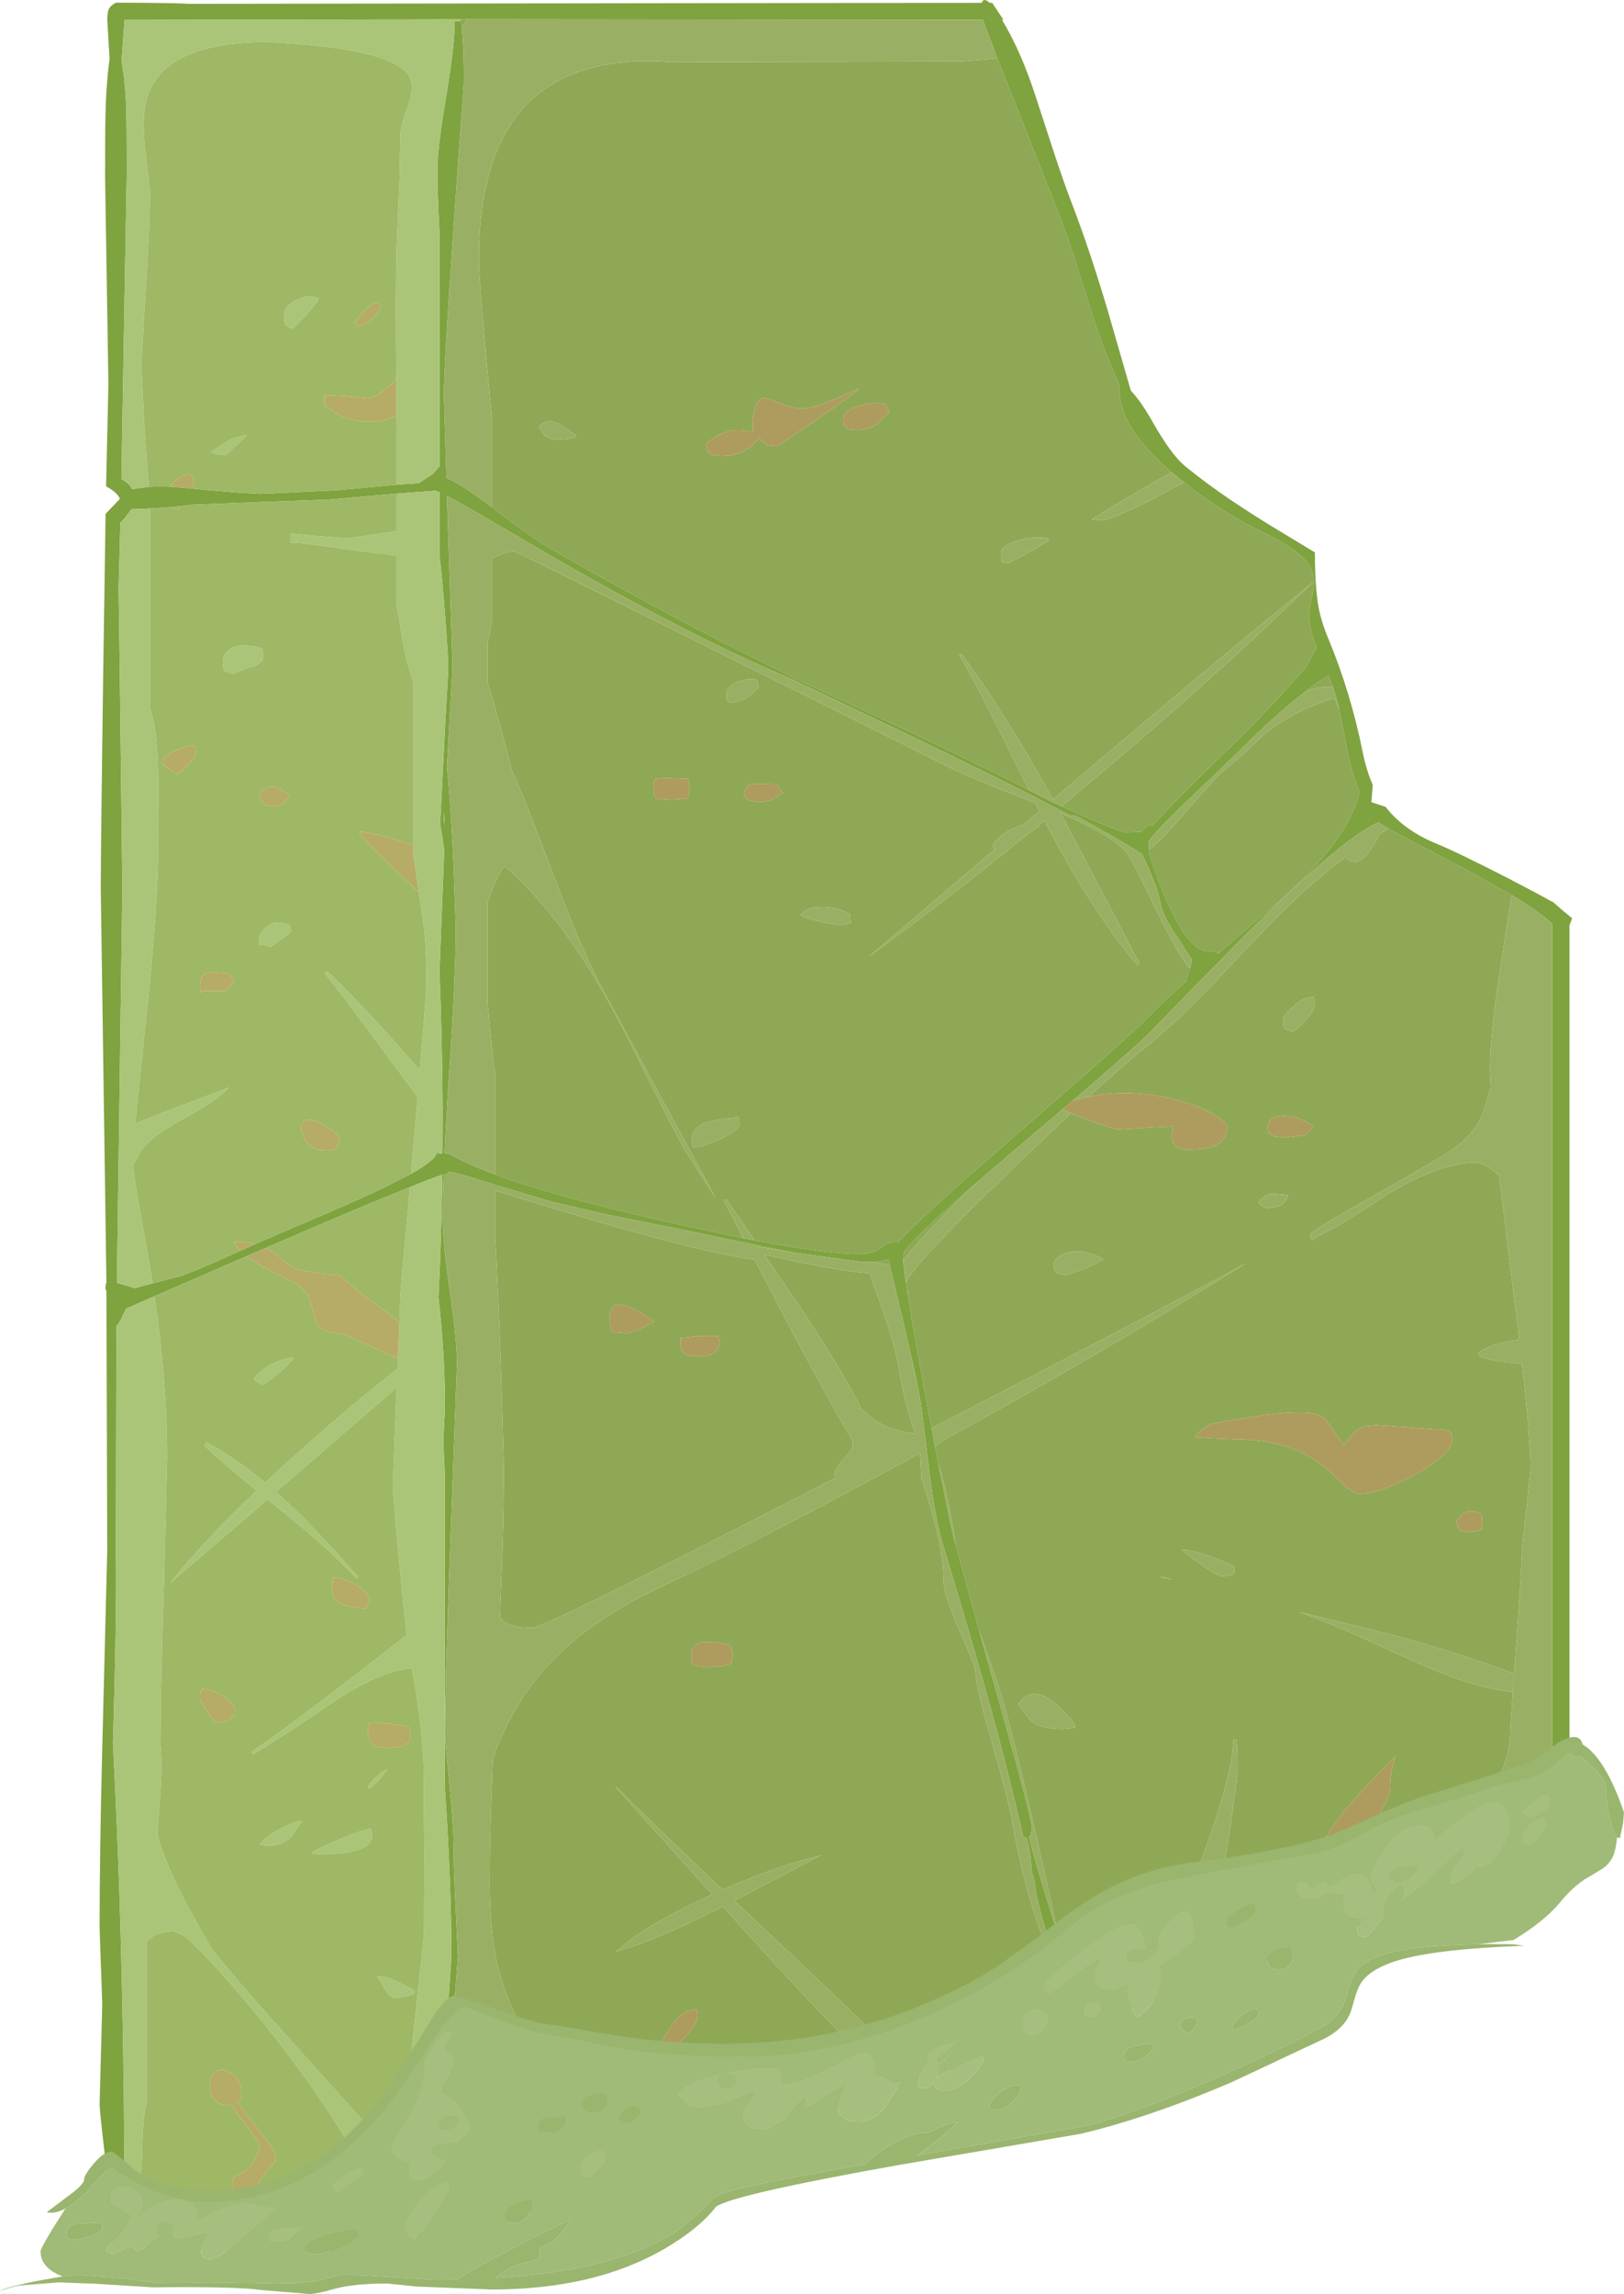 <?xml version="1.0" encoding="UTF-8" standalone="no"?>
<svg xmlns:ffdec="https://www.free-decompiler.com/flash" xmlns:xlink="http://www.w3.org/1999/xlink" ffdec:objectType="frame" height="689.75px" width="488.35px" xmlns="http://www.w3.org/2000/svg">
  <g transform="matrix(1.0, 0.0, 0.0, 1.0, 29.95, -2.75)">
    <use ffdec:characterId="931" height="677.45" transform="matrix(1.0, 0.0, 0.0, 1.0, 0.0, 2.75)" width="442.8" xlink:href="#shape0"/>
    <use ffdec:characterId="898" height="167.45" transform="matrix(1.0, 0.0, 0.0, 1.0, -29.95, 525.05)" width="488.35" xlink:href="#sprite0"/>
  </g>
  <defs>
    <g id="shape0" transform="matrix(1.0, 0.0, 0.0, 1.0, 0.0, -2.75)">
      <path d="M322.4 144.75 Q309.45 151.95 298.35 158.9 L301.6 159.25 Q308.6 157.5 325.85 147.85 L326.05 147.75 326.7 148.25 Q338.55 157.4 349.3 162.55 360.9 168.1 363.8 172.75 365.05 174.75 365.1 177.6 365.15 180.05 364.35 183.2 363.0 188.35 364.9 194.6 L366.05 197.7 Q365.4 198.4 364.85 199.45 362.85 203.5 362.05 204.2 L354.3 212.85 345.6 221.95 Q324.3 242.55 316.6 251.0 L315.7 250.75 Q314.3 251.6 314.0 251.95 L313.25 252.85 308.75 253.05 Q306.65 253.05 289.3 245.15 L303.55 233.2 Q338.85 203.25 365.1 177.6 338.8 198.9 298.5 233.1 L286.7 243.15 Q272.7 217.85 259.35 199.55 L258.5 199.55 Q264.1 209.4 271.35 223.9 L279.5 240.35 Q266.0 233.45 245.2 223.55 L208.8 206.6 188.8 196.6 Q177.25 190.75 161.55 182.2 146.7 174.1 134.55 167.1 131.5 165.35 124.6 160.2 L117.95 155.25 117.95 128.2 Q114.05 88.05 114.05 80.75 114.05 17.15 171.75 21.45 L259.15 21.25 269.95 20.3 274.35 31.35 288.8 67.9 Q292.5 77.7 298.75 98.15 302.6 109.65 306.8 118.75 306.65 119.25 306.65 119.95 306.65 131.3 322.4 144.75 M387.6 251.9 L393.25 254.95 412.0 264.8 424.65 271.9 423.05 282.0 Q421.85 289.1 421.0 295.2 418.1 314.8 418.1 324.0 L418.35 329.85 417.45 332.6 Q416.1 338.05 414.1 341.15 411.15 345.75 404.75 349.7 399.05 353.35 379.4 364.4 364.15 373.0 364.15 373.9 364.15 375.95 365.15 375.45 L366.1 374.55 Q371.7 372.2 387.55 361.65 403.2 352.3 413.85 352.3 416.4 352.3 420.85 356.15 L424.2 383.6 426.95 405.55 Q418.75 406.45 414.5 409.65 L415.15 410.6 Q416.85 411.7 424.6 412.5 L427.75 412.85 Q430.3 435.65 430.3 444.4 L429.0 457.0 Q427.7 468.0 427.7 469.6 427.7 472.85 426.0 497.0 424.25 521.1 424.25 522.9 424.25 535.85 413.05 547.95 400.1 561.9 375.85 570.2 365.4 573.75 333.25 587.3 335.15 580.05 337.15 569.2 339.1 558.6 340.8 546.5 342.2 536.55 342.2 535.25 342.2 528.6 341.9 525.85 L340.9 525.85 Q340.9 536.1 331.35 561.8 326.35 575.1 324.75 580.3 322.6 587.2 322.0 592.05 L320.4 592.7 Q280.15 609.85 273.95 611.45 263.6 614.25 249.55 619.3 L224.2 628.35 Q189.3 640.2 143.45 648.2 138.4 636.6 131.4 622.2 125.2 609.45 123.3 604.75 120.05 596.75 118.75 589.05 117.3 580.65 117.3 568.25 117.3 553.7 118.25 531.55 L119.6 527.9 Q125.4 513.5 135.4 502.85 147.65 489.9 167.85 480.35 201.6 464.35 246.7 439.7 L246.85 441.2 247.15 446.95 250.45 458.0 Q253.75 470.3 253.75 477.55 253.75 481.95 258.55 492.95 263.35 503.95 263.35 504.7 263.35 509.55 267.95 525.3 273.3 543.75 274.45 550.55 279.2 577.5 288.05 595.6 L288.5 595.4 Q289.35 597.5 289.95 598.3 L290.6 596.25 Q291.0 595.0 291.0 593.95 L288.25 584.75 Q286.45 575.75 282.3 557.5 274.5 523.1 270.35 509.75 L264.5 493.05 257.4 467.2 Q255.55 453.6 252.15 442.6 L251.15 437.45 252.7 436.75 253.6 435.9 Q305.75 407.2 344.5 382.65 323.55 394.2 250.2 432.2 L248.15 421.35 Q244.55 401.9 242.95 391.45 L243.3 391.35 242.85 390.7 242.8 390.65 242.35 387.65 242.5 388.45 Q244.25 383.35 273.6 355.05 L292.1 337.45 Q294.35 338.45 297.75 339.65 305.35 342.35 306.8 342.35 L313.5 341.9 322.85 341.4 Q322.15 343.85 322.5 345.5 323.1 348.4 326.75 348.4 332.1 348.4 334.9 347.4 339.1 345.8 339.1 341.7 339.1 340.1 334.75 337.65 329.95 334.95 323.2 333.3 309.95 330.0 297.55 332.45 307.55 323.25 313.4 318.55 322.5 311.3 332.5 301.05 L349.25 283.4 Q362.4 269.55 374.95 260.2 375.1 261.25 375.6 261.5 L377.65 261.95 Q380.2 261.3 382.65 257.6 384.15 255.35 384.85 253.5 L387.6 251.9 M103.45 672.3 L101.85 673.4 103.1 671.6 103.45 672.3 M198.0 377.2 L199.55 377.55 208.75 379.35 198.6 377.7 198.3 377.65 198.0 377.2 M232.1 382.2 Q235.15 382.1 237.25 381.3 L237.65 383.25 236.55 382.9 232.1 382.2 M244.2 411.2 L246.15 420.3 Q244.55 414.0 244.2 411.3 L244.2 411.2 M241.65 381.85 L241.55 380.25 Q241.55 377.55 263.95 358.15 246.6 374.8 241.65 381.85 M362.9 210.45 Q365.05 208.8 367.05 207.45 L369.55 205.85 370.9 209.35 368.0 209.3 Q365.5 209.5 362.9 210.45 M372.75 216.1 L372.85 216.5 375.05 227.65 Q376.45 235.05 378.85 240.8 376.3 254.1 355.95 272.65 L336.4 289.5 335.9 289.0 333.2 288.75 Q327.45 288.75 320.7 273.15 318.5 268.1 316.55 262.25 L315.55 258.95 315.6 258.2 Q318.9 255.8 325.0 248.75 335.9 236.2 336.95 235.35 341.65 231.7 350.2 223.55 358.95 216.45 371.4 212.6 L372.75 216.1 M327.85 294.05 L327.7 294.4 Q326.9 296.7 326.9 297.55 L326.9 297.7 Q319.5 304.25 314.8 309.1 309.15 314.95 270.0 348.85 247.35 368.45 240.3 376.15 L239.45 376.05 Q237.25 376.05 234.95 377.95 232.7 379.8 228.35 379.8 218.65 379.8 196.95 375.7 L188.5 363.35 187.5 363.35 193.6 375.05 169.15 369.8 Q136.85 362.45 118.95 355.9 L118.95 325.65 Q118.25 321.9 117.7 314.9 L116.65 304.2 116.65 274.25 Q118.45 268.15 121.7 263.05 138.75 277.9 153.55 304.9 157.5 312.05 165.15 327.6 172.35 342.05 176.3 349.05 L185.35 363.15 151.75 301.1 Q145.25 289.05 137.25 267.85 127.7 242.45 123.95 234.3 120.15 219.25 116.65 207.9 L116.65 195.95 Q117.1 194.55 117.95 189.15 L117.95 170.65 118.9 170.2 Q122.55 168.5 124.75 168.5 124.95 168.5 176.8 194.25 230.6 220.95 254.85 233.15 261.5 236.5 281.45 244.25 L282.65 246.6 277.65 250.85 Q275.9 251.2 274.05 252.2 269.85 254.35 268.45 257.2 L269.25 258.05 231.4 290.35 Q253.7 274.15 278.1 254.35 L282.55 251.05 282.25 250.95 284.1 249.45 Q297.9 276.05 312.0 292.95 L312.65 292.3 289.0 247.25 Q306.55 254.85 309.55 260.1 311.45 263.35 319.65 280.25 325.05 290.75 327.85 294.05 M365.45 304.65 Q365.45 302.6 364.8 302.45 L364.15 302.7 Q361.6 302.7 358.55 305.75 355.85 308.4 355.85 309.4 355.85 311.55 356.55 312.15 L358.45 312.95 Q360.3 312.3 362.8 309.4 365.45 306.4 365.45 304.65 M351.65 343.2 Q352.45 344.1 353.2 344.4 L356.5 344.8 362.2 344.1 Q363.2 343.6 365.1 341.4 359.95 337.95 355.45 338.3 351.3 338.6 351.3 341.4 351.3 343.45 351.5 343.5 L351.65 343.2 M350.65 365.95 Q354.1 366.05 355.7 364.8 356.6 364.05 357.5 362.05 L352.6 361.6 Q350.2 362.0 348.4 364.15 349.05 365.3 350.65 365.95 M237.55 126.55 L236.8 125.25 Q236.25 124.5 236.25 124.15 231.7 123.65 227.7 125.0 223.6 126.35 223.6 128.5 223.6 130.55 223.9 130.8 L224.9 131.45 225.0 131.8 227.5 132.1 Q231.5 132.1 233.8 130.2 L237.55 126.55 M203.6 136.95 Q204.05 136.95 214.8 129.5 225.85 121.85 228.45 119.6 228.05 119.6 221.45 122.6 214.85 125.6 211.05 125.6 208.7 125.6 205.3 124.2 L200.55 122.45 Q196.2 121.75 196.3 132.75 188.9 130.35 182.3 136.3 L182.65 138.25 183.9 139.45 186.85 139.9 Q191.95 139.9 195.4 137.3 197.2 136.0 198.25 134.35 199.15 135.5 200.0 136.05 201.45 136.95 203.6 136.95 M271.05 169.3 Q271.05 171.5 271.45 171.8 L273.3 172.05 Q278.95 169.3 285.5 165.25 L285.15 164.6 Q281.15 163.9 276.35 165.25 271.05 166.7 271.05 169.3 M108.95 11.15 L108.75 9.1 108.5 9.1 108.5 8.55 110.45 8.55 108.95 11.15 M137.8 135.0 L141.65 134.6 Q143.05 134.25 143.3 133.7 139.0 130.5 137.1 129.8 134.05 128.7 132.1 131.1 L133.0 132.55 Q133.7 133.35 133.7 133.7 134.75 133.95 135.5 134.6 136.0 135.0 137.8 135.0 M120.05 361.1 L147.9 369.5 Q181.6 379.35 197.0 381.5 L207.9 402.45 Q218.25 422.0 226.45 436.05 L226.5 437.1 Q226.5 438.6 223.75 441.5 221.0 444.35 221.0 446.2 L221.05 447.25 Q133.8 492.2 130.15 492.2 123.9 492.2 121.45 490.2 L120.35 488.9 Q121.55 461.8 121.55 443.6 L120.75 416.35 Q119.8 389.4 118.95 374.85 L118.95 360.8 120.05 361.1 M202.8 242.9 L205.55 241.15 Q203.9 239.5 203.9 238.55 L195.95 238.35 Q195.05 238.65 193.7 240.95 L194.0 242.45 195.45 243.5 198.4 243.9 Q200.55 243.9 202.8 242.9 M197.6 207.15 Q195.75 206.5 192.4 207.6 188.5 208.85 188.5 211.55 188.5 213.5 188.8 213.6 L189.8 214.0 Q192.6 213.9 195.25 212.1 197.25 210.7 198.25 209.1 L197.6 207.15 M166.65 237.9 L166.55 239.85 Q166.55 241.75 166.9 242.15 L167.2 242.75 168.4 243.0 172.05 243.25 175.35 243.0 176.95 242.75 177.45 239.85 176.95 236.9 169.75 236.65 167.2 236.9 166.65 237.9 M192.4 340.75 Q192.4 338.7 191.75 338.55 L191.1 338.8 Q184.15 339.5 181.7 340.55 178.1 342.05 178.1 345.6 178.1 347.6 178.65 347.65 L180.35 347.75 Q192.4 343.35 192.4 340.75 M225.85 280.15 L225.7 278.25 225.55 277.55 Q222.25 275.6 217.85 275.45 212.9 275.25 210.75 277.85 211.45 278.6 216.0 279.7 220.5 280.8 222.95 280.8 L225.5 280.5 225.85 280.15 M234.85 394.9 Q239.25 407.1 240.5 415.0 242.1 425.05 245.35 433.85 237.35 432.85 232.55 429.4 L229.05 426.4 Q224.55 416.9 211.25 396.65 L199.8 379.9 206.9 381.5 Q222.5 384.9 231.6 385.6 L234.85 394.9 M290.7 386.1 L295.2 384.6 Q299.7 382.85 301.9 381.35 296.75 378.5 292.4 379.1 288.5 379.6 286.8 382.5 L287.1 384.6 288.05 385.65 290.7 386.1 M322.7 477.7 L319.15 476.75 319.15 477.1 322.7 477.7 M190.45 500.3 Q189.8 498.25 189.8 497.4 182.75 495.8 180.05 496.8 177.9 497.65 177.9 500.65 177.9 502.55 178.25 502.9 L178.55 503.4 179.85 503.75 183.6 504.05 187.55 503.6 189.8 503.1 190.45 500.3 M184.25 409.9 Q185.95 409.05 186.55 406.4 L185.9 404.45 Q183.35 404.3 179.9 404.5 L174.65 405.1 Q174.65 408.0 175.0 409.0 L176.5 410.15 179.7 410.6 Q182.95 410.6 184.25 409.9 M289.7 522.6 L293.3 522.25 293.3 521.3 Q290.1 517.05 286.75 514.45 280.2 509.4 276.25 515.1 279.3 519.65 280.9 520.75 283.65 522.6 289.7 522.6 M187.45 576.0 L200.3 590.25 Q231.65 624.45 234.65 624.45 L235.25 624.45 237.4 623.65 237.9 623.15 238.55 620.25 Q233.65 614.45 203.4 586.05 L190.85 574.25 216.9 560.6 Q203.55 563.8 187.35 570.95 164.9 549.65 155.35 539.95 L155.35 540.3 184.2 572.35 182.05 573.35 Q162.65 582.5 155.35 589.55 166.85 586.4 186.8 576.3 L187.45 576.0 M154.05 403.0 L154.8 403.35 157.95 403.65 Q160.6 403.65 166.85 400.05 160.1 395.5 156.95 395.05 153.4 394.55 153.4 399.1 153.4 401.0 153.75 401.9 L154.05 403.0 M409.25 463.0 L411.9 463.45 414.7 463.05 415.5 462.6 Q415.8 463.45 415.8 460.2 415.8 458.3 415.5 458.1 L415.15 457.75 Q412.05 456.6 410.3 457.65 409.35 458.25 408.0 460.0 L408.35 461.95 409.25 463.0 M406.7 435.65 Q406.7 433.75 406.4 433.6 L406.05 433.2 Q405.4 432.55 402.15 432.55 L384.15 431.25 Q379.4 431.25 377.35 433.4 L374.2 437.1 Q372.75 435.65 370.25 431.7 368.55 429.0 366.3 428.1 360.4 425.85 333.9 430.95 L330.65 433.35 329.35 434.85 334.25 435.2 341.55 435.5 Q357.95 435.5 368.2 443.7 L374.35 449.35 Q377.1 451.9 378.95 451.9 384.9 451.9 395.55 446.1 406.7 440.0 406.7 435.65 M179.85 608.85 Q179.85 606.8 179.2 606.75 L178.55 607.1 Q174.65 607.2 170.75 613.7 L165.55 623.15 Q169.3 622.2 174.65 616.75 179.85 611.4 179.85 608.85 M388.45 494.25 L360.65 487.4 Q371.2 491.2 387.05 498.55 402.7 505.85 410.8 508.4 417.7 510.55 424.95 511.55 L425.35 505.95 Q406.75 499.1 388.45 494.25 M340.6 476.3 L341.25 475.8 341.25 473.85 Q339.25 472.5 333.55 470.6 327.75 468.65 325.45 468.65 326.6 469.9 331.15 473.1 336.3 476.75 337.8 476.75 L340.6 476.3 M388.05 540.6 Q388.05 535.8 389.65 530.85 379.85 540.65 375.85 545.45 366.4 556.65 366.4 562.55 366.4 564.1 367.1 565.45 368.3 567.9 371.3 567.9 374.4 567.9 381.45 555.05 388.05 543.0 388.05 540.6" fill="#8fa855" fill-rule="evenodd" stroke="none"/>
      <path d="M326.35 142.85 L329.8 145.6 Q338.8 152.6 352.0 160.7 L365.45 168.85 Q365.45 179.25 366.55 185.25 367.35 189.7 369.6 195.05 376.2 210.95 379.75 228.55 380.9 234.35 382.85 238.75 L382.45 243.95 386.7 245.35 Q392.15 252.35 401.85 256.35 407.9 258.8 424.4 267.25 L425.2 267.7 Q432.5 271.45 436.8 273.9 L436.8 273.75 Q439.95 276.55 442.8 278.85 L442.0 281.0 442.0 539.95 Q441.25 541.95 441.75 546.5 L442.35 553.1 441.35 556.35 440.45 559.75 Q437.9 562.65 432.15 562.9 L428.55 564.2 Q426.3 565.45 425.3 566.45 L422.8 566.25 420.7 566.95 Q378.6 581.5 371.8 584.15 328.4 600.9 294.95 611.95 L249.8 627.15 Q221.35 636.6 195.65 644.15 192.3 645.1 179.3 650.85 L170.75 654.65 Q155.5 657.85 146.6 660.6 136.65 663.7 127.55 668.65 114.7 672.35 110.4 675.95 103.35 678.1 98.4 680.2 98.2 680.05 98.35 679.9 L60.3 679.55 Q49.65 679.25 27.6 679.25 L17.0 679.25 Q15.55 678.7 13.95 678.3 8.35 676.85 1.3 676.85 L1.3 676.8 1.4 672.9 0.9 671.5 Q0.35 669.75 0.35 669.15 0.35 667.55 1.65 661.2 L1.65 660.85 1.75 660.85 2.35 657.75 1.3 648.35 Q0.0 637.15 0.0 635.5 L0.8 605.35 0.0 582.55 Q0.0 559.65 0.8 528.3 L2.3 468.8 2.05 391.0 Q1.75 390.5 1.75 389.95 L1.8 389.35 Q1.8 388.75 1.95 388.55 L2.05 388.45 0.35 269.9 Q0.35 258.9 1.05 207.1 L1.8 157.25 6.1 152.75 Q5.35 150.8 1.95 149.0 L2.65 118.15 1.65 56.05 Q1.65 39.25 1.85 34.25 2.15 26.6 3.0 20.4 L2.85 17.9 2.3 8.75 Q2.3 6.4 2.85 5.3 3.4 4.35 4.9 3.55 L14.4 3.6 Q24.4 3.7 26.85 3.9 L265.25 3.6 Q265.85 1.9 267.65 3.6 L268.4 3.6 271.8 8.7 271.35 8.7 Q274.3 13.55 276.95 19.65 279.3 25.05 281.4 31.5 L286.65 47.6 Q289.7 56.95 292.3 63.75 297.55 77.3 303.2 96.25 L310.1 120.2 Q313.25 123.55 316.7 129.7 322.05 139.1 326.15 142.7 L326.35 142.85 M322.4 144.75 Q306.65 131.3 306.65 119.95 306.65 119.25 306.8 118.75 302.6 109.65 298.75 98.15 292.5 77.7 288.8 67.9 L274.35 31.35 269.95 20.3 265.6 8.7 110.45 8.55 108.5 8.55 7.5 8.75 6.75 19.0 6.55 20.8 Q7.55 26.1 7.95 33.7 8.15 37.5 8.15 55.55 L6.55 146.8 Q9.05 148.15 9.75 149.8 L14.8 149.15 Q17.7 148.95 21.1 149.1 L21.55 149.1 28.0 149.65 32.4 150.1 41.45 150.85 48.3 151.25 71.55 150.15 89.2 148.5 95.9 148.05 100.15 145.3 102.0 143.15 102.25 143.15 102.25 74.1 102.15 71.4 Q101.65 61.95 101.6 55.35 L101.6 53.75 Q101.6 47.25 104.2 31.8 106.8 16.4 106.8 9.1 L108.5 9.1 108.75 9.1 108.95 11.15 108.95 11.2 Q109.55 17.7 109.55 27.45 L106.55 69.25 Q103.55 112.6 103.55 121.7 L104.3 146.45 Q107.55 147.8 113.1 151.7 L117.95 155.25 124.6 160.2 Q131.5 165.35 134.55 167.1 146.7 174.1 161.55 182.2 177.25 190.75 188.8 196.6 L208.8 206.6 245.2 223.55 Q266.0 233.45 279.5 240.35 L285.7 243.5 289.3 245.15 Q306.65 253.05 308.75 253.05 L313.25 252.85 314.0 251.95 Q314.3 251.6 315.7 250.75 L316.6 251.0 Q324.3 242.55 345.6 221.95 L354.3 212.85 362.05 204.2 Q362.85 203.5 364.85 199.45 365.4 198.4 366.05 197.7 L364.9 194.6 Q363.0 188.35 364.35 183.2 365.15 180.05 365.1 177.6 365.05 174.75 363.8 172.75 360.9 168.1 349.3 162.55 338.55 157.4 326.7 148.25 L326.05 147.75 322.4 144.75 M424.65 271.9 L412.0 264.8 393.25 254.95 387.6 251.9 384.55 250.05 Q382.85 250.7 380.6 252.15 371.75 257.6 354.4 274.2 343.35 284.75 315.35 313.65 312.25 316.85 292.6 333.7 L289.6 336.25 273.5 349.95 263.95 358.15 Q241.55 377.55 241.55 380.25 L241.65 381.85 241.65 381.9 241.8 383.45 242.05 385.4 242.05 385.5 242.35 387.65 242.8 390.65 242.95 391.45 Q244.55 401.9 248.15 421.35 L250.2 432.2 251.15 437.45 252.15 442.6 252.25 443.1 255.6 459.6 255.85 460.8 256.1 461.8 256.15 462.15 256.65 464.3 257.15 466.35 257.2 466.4 257.4 467.2 264.5 493.05 270.65 515.05 Q280.35 549.55 280.35 552.35 L280.1 554.25 279.5 555.05 Q281.2 562.2 285.5 575.95 L288.25 584.75 291.0 593.95 Q291.0 595.0 290.6 596.25 L289.95 598.3 Q289.35 597.5 288.5 595.4 287.0 591.7 284.8 584.1 281.4 572.5 281.4 570.05 281.4 569.2 280.8 567.15 280.15 565.1 280.15 564.2 280.15 560.45 278.8 555.45 L277.7 554.9 Q273.2 534.9 266.45 510.85 262.3 496.05 253.75 467.65 251.25 459.4 249.6 446.0 L248.7 438.6 248.05 433.3 246.9 424.35 246.15 420.3 244.2 411.2 244.2 411.15 241.3 398.7 239.5 391.2 237.65 383.25 237.25 381.3 Q235.15 382.1 232.1 382.2 L232.05 382.2 231.15 382.2 230.8 382.2 230.4 382.2 230.05 382.2 229.6 382.2 229.45 382.2 210.05 379.55 209.25 379.4 208.75 379.35 199.55 377.55 198.0 377.2 194.35 376.45 168.15 371.05 151.9 367.8 135.8 364.05 118.95 359.0 118.85 358.95 Q106.45 355.05 105.15 355.05 L104.4 355.85 103.5 355.9 Q103.2 363.3 103.2 368.85 103.2 376.75 105.35 391.2 107.45 405.6 107.45 412.9 L105.65 461.4 Q103.85 509.1 103.85 525.2 L105.15 538.85 Q106.45 551.8 106.45 558.0 106.45 564.3 107.1 577.25 L107.75 590.85 106.7 604.7 105.15 624.8 Q104.85 631.25 105.8 643.75 L106.8 657.15 Q106.8 663.35 106.45 664.75 105.8 667.45 103.1 671.6 L101.85 673.4 103.45 672.3 Q108.3 669.15 117.15 666.0 125.95 662.9 143.5 657.6 146.8 656.45 164.0 649.4 177.3 643.9 186.4 641.55 211.25 634.95 241.95 624.75 L288.6 608.7 Q318.6 598.25 369.8 579.65 403.15 567.75 433.95 557.85 L435.4 555.45 Q438.9 548.75 436.8 540.95 L436.8 280.55 Q433.6 277.3 424.65 271.9 M370.9 209.35 L369.55 205.85 367.05 207.45 Q365.05 208.8 362.9 210.45 353.9 217.25 342.65 228.6 L325.3 245.25 Q316.9 253.35 315.35 255.95 L315.55 257.8 315.6 258.2 315.55 258.95 316.55 262.25 Q318.5 268.1 320.7 273.15 327.45 288.75 333.2 288.75 L335.9 289.0 336.4 289.5 355.95 272.65 Q376.3 254.1 378.85 240.8 376.45 235.05 375.05 227.65 L372.85 216.5 372.75 216.1 372.6 215.3 372.5 214.9 372.1 213.45 370.9 209.35 M327.85 294.05 Q328.45 292.05 328.45 291.25 L324.2 284.75 Q319.7 278.3 318.9 273.85 318.15 269.75 315.05 263.0 L313.55 259.6 Q305.45 254.45 293.35 247.9 L292.05 248.05 288.35 246.1 280.35 241.95 Q266.3 234.8 243.7 223.9 L208.65 207.2 203.85 205.1 Q175.0 192.6 135.4 169.7 L117.95 159.5 111.7 155.85 104.45 151.8 106.15 203.45 104.85 226.2 104.4 234.0 104.5 234.0 Q105.4 242.5 106.15 256.85 L106.15 256.95 106.4 262.35 107.1 281.45 Q107.1 296.0 105.15 324.9 104.2 338.8 103.75 349.5 L105.0 349.65 Q110.3 352.65 118.95 355.9 136.85 362.45 169.15 369.8 L193.6 375.05 196.95 375.7 Q218.65 379.8 228.35 379.8 232.7 379.8 234.95 377.95 237.25 376.05 239.45 376.05 L240.3 376.15 Q247.35 368.45 270.0 348.85 309.15 314.95 314.8 309.1 319.5 304.25 326.9 297.7 L326.9 297.55 Q326.9 296.7 327.7 294.4 L327.85 294.05 M24.45 154.95 L21.7 155.2 15.1 155.65 9.6 155.85 7.6 158.5 6.25 159.95 5.7 179.45 6.1 207.25 6.85 269.9 5.2 388.5 8.15 389.3 10.65 390.1 12.05 389.65 15.95 388.6 24.55 386.4 Q30.75 384.05 38.7 380.45 L42.25 378.85 46.7 376.85 55.2 373.15 Q76.3 364.25 85.0 360.1 L93.65 355.7 Q100.85 351.6 101.4 349.45 L102.7 349.6 103.1 349.55 103.15 336.05 Q102.95 311.5 102.2 295.15 L103.65 257.85 103.55 257.85 102.9 253.35 102.4 250.5 102.75 243.8 103.85 221.85 104.85 203.75 Q104.85 200.95 104.05 189.95 103.15 177.95 102.25 169.95 L102.25 150.75 100.95 150.3 89.2 151.2 85.4 151.5 69.2 152.95 48.35 153.7 27.8 154.5 24.45 154.95 M103.7 250.85 L103.65 246.7 103.55 248.95 Q103.55 249.9 103.7 250.85 M49.9 378.0 L48.2 378.7 44.1 380.5 16.5 392.5 8.0 396.2 7.3 397.6 Q6.2 400.25 5.05 401.5 L4.9 469.1 Q5.2 488.75 4.0 526.95 7.5 592.1 7.5 671.6 L7.5 674.15 28.3 673.4 Q47.15 673.0 60.3 673.85 L97.7 673.85 98.6 674.2 Q104.9 666.6 104.95 654.3 104.95 649.95 104.1 642.05 103.2 634.1 103.2 630.95 103.2 629.35 104.5 610.9 L105.8 590.85 Q105.8 569.7 103.8 539.9 L103.8 445.9 103.35 436.0 103.85 426.05 Q103.85 409.6 101.9 392.85 102.75 375.8 103.05 357.3 L103.05 355.7 103.0 355.7 102.95 356.0 Q99.9 357.0 93.3 359.7 79.45 365.2 49.9 378.0 M100.0 674.9 L100.05 674.95 100.2 674.8 100.0 674.9" fill="#7fa33f" fill-rule="evenodd" stroke="none"/>
      <path d="M326.05 147.75 L325.85 147.85 Q308.6 157.5 301.6 159.25 L298.35 158.9 Q309.45 151.95 322.4 144.75 L326.05 147.75 M269.95 20.3 L259.15 21.25 171.75 21.45 Q114.05 17.15 114.05 80.75 114.05 88.05 117.95 128.2 L117.95 155.25 113.1 151.7 Q107.55 147.8 104.3 146.45 L103.55 121.7 Q103.55 112.6 106.55 69.25 L109.55 27.45 Q109.55 17.7 108.95 11.2 L108.95 11.15 110.45 8.55 265.6 8.7 269.95 20.3 M279.5 240.35 L271.35 223.9 Q264.1 209.4 258.5 199.55 L259.35 199.55 Q272.7 217.85 286.7 243.15 L298.5 233.1 Q338.8 198.9 365.1 177.6 338.85 203.25 303.55 233.2 L289.3 245.15 285.7 243.5 279.5 240.35 M424.65 271.9 Q433.6 277.3 436.8 280.55 L436.8 540.95 Q438.9 548.75 435.4 555.45 L433.95 557.85 Q403.15 567.75 369.8 579.65 318.6 598.25 288.6 608.7 L241.95 624.75 Q211.25 634.95 186.4 641.55 177.3 643.9 164.0 649.4 146.8 656.45 143.5 657.6 125.95 662.9 117.15 666.0 108.3 669.15 103.45 672.3 L103.1 671.6 Q105.8 667.45 106.45 664.75 106.8 663.35 106.8 657.15 L105.8 643.75 Q104.85 631.25 105.15 624.8 L106.7 604.7 107.75 590.85 107.1 577.25 Q106.45 564.3 106.45 558.0 106.45 551.8 105.15 538.85 L103.85 525.2 Q103.85 509.1 105.65 461.4 L107.45 412.9 Q107.45 405.6 105.35 391.2 103.2 376.75 103.2 368.85 103.2 363.3 103.5 355.9 L104.4 355.85 105.15 355.05 Q106.45 355.05 118.85 358.95 L118.95 359.0 135.8 364.05 151.9 367.8 168.15 371.05 194.35 376.45 198.0 377.2 198.3 377.65 198.6 377.7 208.75 379.35 209.25 379.4 210.05 379.55 229.45 382.2 229.6 382.2 230.05 382.2 230.4 382.2 230.8 382.2 231.15 382.2 232.05 382.2 232.1 382.2 236.55 382.9 237.65 383.25 239.5 391.2 241.3 398.7 244.2 411.15 244.2 411.2 244.2 411.3 Q244.55 414.0 246.15 420.3 L246.9 424.35 248.05 433.3 248.7 438.6 249.6 446.0 Q251.25 459.4 253.75 467.65 262.3 496.05 266.45 510.85 273.2 534.9 277.7 554.9 L278.8 555.45 Q280.15 560.45 280.15 564.2 280.15 565.1 280.8 567.15 281.4 569.2 281.4 570.05 281.4 572.5 284.8 584.1 287.0 591.7 288.5 595.4 L288.05 595.6 Q279.2 577.5 274.45 550.55 273.3 543.75 267.95 525.3 263.35 509.55 263.35 504.7 263.35 503.95 258.55 492.95 253.75 481.95 253.75 477.55 253.75 470.3 250.45 458.0 L247.15 446.95 246.85 441.2 246.7 439.7 Q201.6 464.35 167.85 480.35 147.65 489.9 135.4 502.85 125.4 513.5 119.6 527.9 L118.25 531.55 Q117.3 553.7 117.3 568.25 117.3 580.65 118.75 589.05 120.05 596.75 123.3 604.75 125.2 609.45 131.4 622.2 138.4 636.6 143.45 648.2 189.3 640.2 224.2 628.35 L249.55 619.3 Q263.6 614.25 273.95 611.45 280.15 609.85 320.4 592.7 L322.0 592.05 Q322.6 587.2 324.75 580.3 326.35 575.1 331.35 561.8 340.9 536.1 340.9 525.85 L341.9 525.85 Q342.2 528.6 342.2 535.25 342.2 536.55 340.8 546.5 339.1 558.6 337.15 569.2 335.15 580.05 333.25 587.3 365.4 573.75 375.85 570.2 400.1 561.9 413.05 547.95 424.25 535.85 424.25 522.9 424.25 521.1 426.0 497.0 427.7 472.85 427.7 469.6 427.7 468.0 429.0 457.0 L430.3 444.4 Q430.3 435.65 427.75 412.85 L424.6 412.5 Q416.85 411.7 415.15 410.6 L414.5 409.65 Q418.75 406.45 426.95 405.55 L424.2 383.6 420.85 356.15 Q416.4 352.3 413.85 352.3 403.2 352.3 387.55 361.65 371.7 372.2 366.1 374.55 L365.15 375.45 Q364.15 375.95 364.15 373.9 364.15 373.0 379.4 364.4 399.05 353.35 404.75 349.7 411.15 345.75 414.1 341.15 416.1 338.05 417.45 332.6 L418.35 329.85 418.1 324.0 Q418.1 314.8 421.0 295.2 421.85 289.1 423.05 282.0 L424.65 271.9 M288.25 584.75 L285.5 575.95 Q281.2 562.2 279.5 555.05 L280.1 554.25 280.35 552.35 Q280.35 549.55 270.65 515.05 L264.5 493.05 270.35 509.75 Q274.5 523.1 282.3 557.5 286.45 575.75 288.25 584.75 M257.4 467.2 L257.2 466.4 257.15 466.35 256.65 464.3 256.15 462.15 256.1 461.8 255.85 460.8 255.6 459.6 252.25 443.1 252.15 442.6 Q255.55 453.6 257.4 467.2 M251.15 437.45 L250.2 432.2 Q323.55 394.2 344.5 382.65 305.75 407.2 253.6 435.9 L252.7 436.75 251.15 437.45 M242.95 391.45 L242.8 390.65 242.85 390.7 243.3 391.35 242.95 391.45 M242.35 387.65 L242.05 385.5 242.05 385.4 241.8 383.45 241.65 381.9 241.65 381.85 Q246.6 374.8 263.95 358.15 L273.5 349.95 289.6 336.25 292.1 337.45 273.6 355.05 Q244.25 383.35 242.5 388.45 L242.35 387.65 M292.6 333.7 Q312.25 316.85 315.35 313.65 343.35 284.75 354.4 274.2 371.75 257.6 380.6 252.15 382.85 250.7 384.55 250.05 L387.6 251.9 384.85 253.5 Q384.15 255.35 382.65 257.6 380.2 261.3 377.65 261.95 L375.6 261.5 Q375.1 261.25 374.95 260.2 362.4 269.55 349.25 283.4 L332.5 301.05 Q322.5 311.3 313.4 318.55 307.55 323.25 297.55 332.45 L297.5 332.5 296.35 332.7 292.95 333.6 292.8 333.65 292.6 333.7 M370.9 209.35 L372.1 213.45 372.5 214.9 372.6 215.3 372.75 216.1 371.4 212.6 Q358.95 216.45 350.2 223.55 341.65 231.7 336.95 235.35 335.9 236.2 325.0 248.75 318.9 255.8 315.6 258.2 L315.55 257.8 315.35 255.95 Q316.9 253.35 325.3 245.25 L342.65 228.6 Q353.9 217.25 362.9 210.45 365.5 209.5 368.0 209.3 L370.9 209.35 M118.95 355.9 Q110.3 352.65 105.0 349.65 L103.75 349.5 Q104.2 338.8 105.15 324.9 107.1 296.0 107.1 281.45 L106.4 262.35 106.15 256.95 106.15 256.85 Q105.4 242.5 104.5 234.0 L104.4 234.0 104.85 226.2 106.15 203.45 104.45 151.8 111.7 155.85 117.95 159.5 135.4 169.7 Q175.0 192.6 203.85 205.1 L208.65 207.2 243.7 223.9 Q266.3 234.8 280.35 241.95 L288.35 246.1 292.05 248.05 293.35 247.9 Q305.45 254.45 313.55 259.6 L315.05 263.0 Q318.15 269.75 318.9 273.85 319.7 278.3 324.2 284.75 L328.45 291.25 Q328.45 292.05 327.85 294.05 325.05 290.75 319.65 280.25 311.45 263.35 309.55 260.1 306.55 254.85 289.0 247.25 L312.65 292.3 312.0 292.95 Q297.9 276.05 284.1 249.45 L282.25 250.95 282.55 251.05 278.1 254.35 Q253.7 274.15 231.4 290.35 L269.25 258.05 268.45 257.2 Q269.85 254.35 274.05 252.2 275.9 251.2 277.65 250.85 L282.65 246.6 281.45 244.25 Q261.5 236.5 254.85 233.15 230.6 220.95 176.8 194.25 124.95 168.5 124.75 168.5 122.55 168.5 118.9 170.2 L117.95 170.65 117.95 189.15 Q117.1 194.55 116.65 195.95 L116.65 207.9 Q120.15 219.25 123.95 234.3 127.7 242.45 137.25 267.85 145.25 289.05 151.75 301.1 L185.35 363.15 176.3 349.05 Q172.35 342.05 165.15 327.6 157.5 312.05 153.55 304.9 138.75 277.9 121.7 263.05 118.45 268.15 116.65 274.25 L116.65 304.2 117.7 314.9 Q118.25 321.9 118.95 325.65 L118.95 355.9 M196.95 375.7 L193.6 375.05 187.5 363.35 188.5 363.35 196.95 375.7 M365.45 304.65 Q365.45 306.4 362.8 309.4 360.3 312.3 358.45 312.95 L356.55 312.15 Q355.85 311.55 355.85 309.4 355.85 308.4 358.55 305.75 361.6 302.7 364.15 302.7 L364.8 302.45 Q365.45 302.6 365.45 304.65 M350.65 365.95 Q349.05 365.3 348.4 364.15 350.2 362.0 352.6 361.6 L357.5 362.05 Q356.6 364.05 355.7 364.8 354.1 366.05 350.65 365.95 M271.05 169.3 Q271.05 166.7 276.35 165.25 281.15 163.9 285.15 164.6 L285.5 165.25 Q278.95 169.3 273.3 172.05 L271.45 171.8 Q271.05 171.5 271.05 169.3 M137.8 135.0 Q136.0 135.0 135.5 134.6 134.75 133.95 133.7 133.7 133.7 133.35 133.0 132.55 L132.1 131.1 Q134.05 128.7 137.1 129.8 139.0 130.5 143.3 133.7 143.05 134.25 141.65 134.6 L137.8 135.0 M120.05 361.1 L118.95 360.8 118.95 374.85 Q119.8 389.4 120.75 416.35 L121.55 443.6 Q121.55 461.8 120.35 488.9 L121.45 490.2 Q123.9 492.2 130.15 492.2 133.8 492.2 221.05 447.25 L221.0 446.2 Q221.0 444.35 223.75 441.5 226.5 438.6 226.5 437.1 L226.45 436.05 Q218.25 422.0 207.9 402.45 L197.0 381.5 Q181.6 379.35 147.9 369.5 L120.05 361.1 M197.6 207.15 L198.25 209.1 Q197.25 210.7 195.25 212.1 192.6 213.9 189.8 214.0 L188.8 213.6 Q188.5 213.5 188.5 211.55 188.5 208.85 192.4 207.6 195.75 206.5 197.6 207.15 M225.85 280.15 L225.5 280.5 222.95 280.8 Q220.5 280.8 216.0 279.7 211.45 278.6 210.75 277.85 212.9 275.25 217.85 275.45 222.25 275.6 225.55 277.55 L225.7 278.25 225.85 280.15 M192.4 340.75 Q192.4 343.35 180.35 347.75 L178.65 347.65 Q178.1 347.6 178.1 345.6 178.1 342.05 181.7 340.55 184.15 339.5 191.1 338.8 L191.75 338.55 Q192.4 338.7 192.4 340.75 M234.85 394.9 L231.6 385.6 Q222.5 384.9 206.9 381.5 L199.8 379.9 211.25 396.65 Q224.55 416.9 229.05 426.4 L232.55 429.4 Q237.35 432.85 245.35 433.85 242.1 425.05 240.5 415.0 239.25 407.1 234.85 394.9 M290.7 386.1 L288.05 385.65 287.1 384.6 286.8 382.5 Q288.5 379.6 292.4 379.1 296.75 378.5 301.9 381.35 299.7 382.85 295.2 384.6 L290.7 386.1 M322.7 477.7 L319.15 477.1 319.15 476.75 322.7 477.7 M187.45 576.0 L186.8 576.3 Q166.85 586.4 155.35 589.55 162.65 582.5 182.05 573.35 L184.2 572.35 155.35 540.3 155.35 539.95 Q164.9 549.65 187.35 570.95 203.55 563.8 216.9 560.6 L190.85 574.25 203.4 586.05 Q233.65 614.45 238.55 620.25 L237.9 623.15 237.4 623.65 235.25 624.45 234.65 624.45 Q231.65 624.45 200.3 590.25 L187.45 576.0 M289.7 522.6 Q283.65 522.6 280.9 520.75 279.3 519.65 276.25 515.1 280.2 509.4 286.75 514.45 290.1 517.05 293.3 521.3 L293.3 522.25 289.7 522.6 M340.6 476.3 L337.8 476.75 Q336.3 476.75 331.15 473.1 326.6 469.9 325.45 468.65 327.75 468.65 333.55 470.6 339.25 472.5 341.25 473.85 L341.25 475.8 340.6 476.3 M388.45 494.25 Q406.75 499.1 425.35 505.95 L424.95 511.55 Q417.7 510.55 410.8 508.4 402.7 505.85 387.05 498.55 371.2 491.2 360.65 487.4 L388.45 494.25" fill="#99b064" fill-rule="evenodd" stroke="none"/>
      <path d="M289.6 336.25 L292.6 333.7 292.8 333.65 292.95 333.6 296.35 332.7 297.5 332.5 297.55 332.45 Q309.95 330.0 323.2 333.3 329.95 334.95 334.75 337.65 339.1 340.1 339.1 341.7 339.1 345.8 334.9 347.4 332.1 348.4 326.75 348.4 323.1 348.4 322.5 345.5 322.15 343.85 322.85 341.4 L313.5 341.9 306.8 342.35 Q305.35 342.35 297.75 339.65 294.35 338.45 292.1 337.45 L289.6 336.25 M351.65 343.2 L351.5 343.5 Q351.3 343.45 351.3 341.4 351.3 338.6 355.45 338.3 359.95 337.95 365.1 341.4 363.2 343.6 362.2 344.1 L356.5 344.8 353.2 344.4 Q352.45 344.1 351.65 343.2 M203.6 136.95 Q201.45 136.95 200.0 136.05 199.15 135.5 198.25 134.35 197.2 136.0 195.4 137.3 191.95 139.9 186.85 139.9 L183.9 139.45 182.65 138.25 182.3 136.3 Q188.9 130.35 196.3 132.75 196.2 121.75 200.55 122.45 L205.3 124.2 Q208.7 125.6 211.05 125.6 214.85 125.6 221.45 122.6 228.05 119.6 228.45 119.6 225.85 121.85 214.8 129.5 204.05 136.95 203.6 136.95 M237.55 126.55 L233.8 130.2 Q231.5 132.1 227.5 132.1 L225.0 131.8 224.9 131.45 223.9 130.8 Q223.6 130.55 223.6 128.5 223.6 126.35 227.7 125.0 231.7 123.65 236.25 124.15 236.25 124.5 236.8 125.25 L237.55 126.55 M202.8 242.9 Q200.55 243.9 198.4 243.9 L195.45 243.5 194.0 242.45 193.7 240.95 Q195.05 238.65 195.95 238.35 L203.9 238.55 Q203.9 239.5 205.55 241.15 L202.8 242.9 M166.65 237.9 L167.2 236.9 169.75 236.65 176.95 236.9 177.45 239.85 176.95 242.75 175.35 243.0 172.05 243.25 168.4 243.0 167.2 242.75 166.9 242.15 Q166.55 241.75 166.55 239.85 L166.65 237.9 M184.25 409.9 Q182.95 410.6 179.7 410.6 L176.5 410.15 175.0 409.0 Q174.65 408.0 174.65 405.1 L179.9 404.5 Q183.35 404.3 185.9 404.45 L186.55 406.4 Q185.95 409.05 184.25 409.9 M190.45 500.3 L189.8 503.1 187.55 503.6 183.6 504.05 179.85 503.75 178.55 503.4 178.25 502.9 Q177.9 502.55 177.9 500.65 177.9 497.65 180.05 496.8 182.75 495.8 189.8 497.4 189.8 498.25 190.45 500.3 M154.05 403.0 L153.75 401.9 Q153.4 401.0 153.4 399.1 153.4 394.55 156.95 395.05 160.1 395.5 166.85 400.05 160.6 403.65 157.95 403.65 L154.8 403.35 154.05 403.0 M179.85 608.85 Q179.85 611.4 174.65 616.75 169.3 622.2 165.55 623.15 L170.75 613.7 Q174.65 607.2 178.55 607.1 L179.2 606.75 Q179.85 606.8 179.85 608.85 M406.7 435.65 Q406.7 440.0 395.55 446.1 384.9 451.9 378.95 451.9 377.1 451.9 374.35 449.35 L368.2 443.7 Q357.95 435.5 341.55 435.5 L334.25 435.2 329.35 434.85 330.65 433.35 333.9 430.95 Q360.4 425.85 366.3 428.1 368.55 429.0 370.25 431.7 372.75 435.65 374.2 437.1 L377.35 433.4 Q379.4 431.25 384.15 431.25 L402.15 432.55 Q405.4 432.55 406.05 433.2 L406.4 433.6 Q406.7 433.75 406.7 435.65 M409.25 463.0 L408.35 461.95 408.0 460.0 Q409.35 458.25 410.3 457.65 412.05 456.6 415.15 457.75 L415.5 458.1 Q415.8 458.3 415.8 460.2 415.8 463.45 415.5 462.6 L414.7 463.05 411.9 463.45 409.25 463.0 M388.05 540.6 Q388.05 543.0 381.45 555.05 374.4 567.9 371.3 567.9 368.3 567.9 367.1 565.45 366.4 564.1 366.4 562.55 366.4 556.65 375.85 545.45 379.85 540.65 389.65 530.85 388.05 535.8 388.05 540.6" fill="#ae9c5e" fill-rule="evenodd" stroke="none"/>
      <path d="M108.5 9.1 L106.8 9.1 Q106.8 16.4 104.2 31.8 101.6 47.25 101.6 53.75 L101.6 55.35 Q101.65 61.95 102.15 71.4 L102.25 74.1 102.25 143.15 102.0 143.15 100.15 145.3 95.9 148.05 89.2 148.5 89.2 132.4 89.25 127.6 89.25 124.3 89.25 121.25 89.25 118.5 89.25 116.65 89.15 102.8 Q89.05 84.0 89.5 72.45 L90.15 57.5 90.5 42.55 Q90.5 40.75 92.8 34.35 94.7 29.1 93.35 26.2 89.25 17.3 50.85 15.4 19.1 15.3 14.2 32.45 12.6 38.1 13.65 47.15 L15.1 59.95 Q15.1 70.4 13.8 91.35 L12.5 112.1 13.3 128.6 14.8 149.15 9.75 149.8 Q9.05 148.15 6.55 146.8 L8.15 55.55 Q8.15 37.5 7.95 33.7 7.55 26.1 6.55 20.8 L6.75 19.0 7.5 8.75 108.5 8.55 108.5 9.1 M62.05 97.55 L58.0 101.55 Q56.35 101.0 55.95 100.5 55.4 99.75 55.4 97.5 55.4 95.0 58.55 93.3 61.05 91.95 63.5 91.8 L65.95 92.45 Q65.6 93.55 62.05 97.55 M33.45 138.6 L38.55 135.35 Q41.7 133.7 44.2 133.7 L38.0 139.55 Q35.1 139.55 33.45 138.6 M89.2 151.2 L100.95 150.3 102.25 150.75 102.25 169.95 Q103.15 177.95 104.05 189.95 104.85 200.95 104.85 203.75 L103.85 221.85 102.75 243.8 102.4 250.5 102.9 253.35 103.55 257.85 103.65 257.85 102.2 295.15 Q102.95 311.5 103.15 336.05 L103.1 349.55 102.7 349.6 101.4 349.45 Q100.85 351.6 93.65 355.7 L94.4 346.7 95.65 332.7 95.65 332.65 Q71.85 300.25 67.6 295.25 L68.55 294.9 Q80.35 306.15 96.3 324.6 98.3 301.0 98.3 298.65 98.3 287.6 97.55 281.65 L96.0 271.05 94.4 260.15 94.4 257.0 94.4 207.8 Q92.7 203.85 91.2 195.75 L89.2 183.75 89.2 169.8 88.85 169.8 73.9 167.85 Q61.35 165.9 57.35 165.9 L57.35 163.15 65.1 163.9 74.75 164.6 83.95 163.25 89.2 162.55 89.2 151.2 M15.95 388.6 L12.05 389.65 10.65 390.1 8.15 389.3 5.2 388.5 6.85 269.9 6.1 207.25 5.7 179.45 6.25 159.95 7.6 158.5 9.6 155.85 15.1 155.65 15.1 215.6 Q17.2 221.0 17.6 234.4 L17.7 254.8 Q17.7 274.65 13.8 310.8 L10.7 340.6 21.15 336.45 39.0 329.7 Q35.9 333.3 24.8 339.35 14.7 344.85 12.15 349.35 L10.05 353.1 10.0 352.35 Q10.25 356.15 11.55 363.4 L15.1 383.5 15.95 388.6 M48.9 197.95 Q49.2 198.1 49.2 200.0 49.2 201.9 47.0 202.8 43.2 204.0 39.95 205.4 L37.75 204.6 Q37.05 203.95 37.05 201.8 37.05 199.15 39.45 197.75 42.6 195.95 48.55 197.6 L48.9 197.95 M57.65 282.75 L55.05 284.9 51.5 287.45 48.55 286.65 48.25 287.05 Q47.9 287.05 47.9 285.0 47.9 283.3 50.2 281.5 53.1 279.2 57.0 280.8 L57.65 282.75 M93.3 359.7 Q99.9 357.0 102.95 356.0 L103.0 355.7 103.05 355.7 103.05 357.3 Q102.75 375.8 101.9 392.85 103.85 409.6 103.85 426.05 L103.35 436.0 103.8 445.9 103.8 539.9 Q105.8 569.7 105.8 590.85 L104.5 610.9 Q103.2 629.35 103.2 630.95 103.2 634.1 104.1 642.05 104.95 649.95 104.95 654.3 104.9 666.6 98.6 674.2 L97.7 673.85 60.3 673.85 Q47.15 673.0 28.3 673.4 L7.5 674.15 7.5 671.6 Q7.5 592.1 4.0 526.95 5.2 488.75 4.9 469.1 L5.05 401.5 Q6.2 400.25 7.3 397.6 L8.0 396.2 16.5 392.5 Q20.3 418.5 20.3 441.0 L19.35 478.4 Q18.35 509.8 18.35 521.3 L18.3 528.45 18.35 527.5 18.5 529.95 Q18.75 534.95 18.2 542.65 L17.35 554.1 Q19.75 564.35 30.7 583.45 L33.6 588.55 Q41.3 598.25 54.35 612.75 L82.85 644.45 Q90.45 640.85 93.45 625.75 93.7 620.65 94.05 617.0 L97.55 584.65 97.65 559.95 97.4 533.0 Q96.75 519.35 93.9 504.45 85.3 504.75 71.05 513.95 L58.55 522.4 46.3 530.2 45.65 529.55 Q58.65 520.55 77.05 506.25 L92.4 494.35 Q91.4 486.4 90.2 473.45 88.2 452.4 88.2 449.15 L89.35 420.15 89.4 419.0 89.35 419.9 84.65 424.0 53.05 451.35 57.9 455.8 Q65.25 462.8 77.65 476.75 L77.35 477.4 Q69.15 468.6 55.1 457.3 L50.5 453.6 21.25 478.7 Q30.9 466.45 47.25 450.95 36.5 442.15 31.5 437.45 31.5 437.1 31.85 436.85 L32.15 436.45 Q40.9 441.05 50.5 449.15 L49.8 448.55 Q62.8 436.3 79.85 422.1 L89.6 414.25 90.5 391.1 93.3 359.7 M48.9 419.05 Q47.25 418.4 46.3 417.45 48.45 414.35 52.75 412.45 56.1 410.95 58.3 410.95 58.05 411.9 54.4 415.15 50.65 418.5 48.9 419.05 M22.1 583.5 Q16.95 583.5 14.1 586.55 L14.1 635.35 Q12.8 640.25 12.8 649.8 L12.4 656.75 Q12.45 661.3 14.45 664.3 20.25 672.75 45.0 672.75 64.35 672.75 75.8 668.25 L75.05 668.5 Q75.55 666.9 76.4 664.8 78.65 659.05 78.65 656.0 78.65 652.9 70.15 639.7 61.4 626.2 49.9 611.8 36.1 594.55 25.9 585.15 23.25 583.5 22.1 583.5 M63.7 559.95 Q65.2 558.65 72.3 555.7 79.3 552.8 80.6 552.8 L81.25 552.55 Q81.9 552.7 81.9 554.75 81.9 557.35 78.15 558.8 74.0 560.4 65.65 560.3 L63.7 559.95 M48.25 557.35 Q49.65 554.95 54.65 552.45 59.05 550.2 60.9 550.2 L57.7 555.0 Q54.0 558.6 48.25 557.35 M86.6 534.75 L83.85 538.15 81.25 540.6 80.6 539.95 Q81.85 538.2 83.75 536.5 85.75 534.75 86.6 534.75 M94.7 602.2 L92.5 603.0 88.85 603.5 Q87.4 603.5 85.45 600.4 83.7 597.2 83.35 597.0 85.95 597.0 88.3 598.0 89.9 598.7 94.7 601.25 L94.7 602.2" fill="#aac578" fill-rule="evenodd" stroke="none"/>
      <path d="M89.2 148.5 L71.55 150.15 48.3 151.25 41.45 150.85 32.4 150.1 28.0 149.65 28.25 148.2 Q28.25 146.3 27.8 145.9 L27.3 145.25 Q24.3 145.7 22.2 147.8 L21.1 149.1 Q17.7 148.95 14.8 149.15 L13.3 128.6 12.5 112.1 13.8 91.35 Q15.1 70.4 15.1 59.95 L13.65 47.15 Q12.6 38.1 14.2 32.45 19.1 15.3 50.85 15.4 89.25 17.3 93.35 26.2 94.7 29.1 92.8 34.35 90.5 40.75 90.5 42.55 L90.15 57.5 89.5 72.45 Q89.05 84.0 89.15 102.8 L89.25 116.65 88.75 117.15 Q83.65 122.5 80.4 122.5 L73.5 121.8 67.6 121.55 67.6 124.3 71.0 126.95 Q75.45 129.5 81.25 129.5 85.7 129.5 89.25 127.6 L89.2 132.4 89.2 148.5 M82.0 98.65 L84.5 95.2 84.0 93.75 Q81.9 93.75 79.55 96.25 78.4 97.4 76.7 99.9 L77.65 100.9 Q80.45 100.25 82.0 98.65 M62.05 97.55 Q65.6 93.55 65.95 92.45 L63.5 91.8 Q61.05 91.95 58.55 93.3 55.4 95.0 55.4 97.5 55.4 99.75 55.95 100.5 56.35 101.0 58.0 101.55 L62.05 97.55 M33.45 138.6 Q35.1 139.55 38.0 139.55 L44.2 133.7 Q41.7 133.7 38.55 135.35 L33.45 138.6 M24.45 154.95 L27.8 154.5 48.35 153.7 69.2 152.95 85.4 151.5 89.2 151.2 89.2 162.55 83.95 163.25 74.75 164.6 65.1 163.9 57.35 163.15 57.35 165.9 Q61.35 165.9 73.9 167.85 L88.85 169.8 89.2 169.8 89.2 183.75 91.2 195.75 Q92.7 203.85 94.4 207.8 L94.4 257.0 Q88.9 255.0 83.6 253.75 78.45 252.55 78.0 253.0 80.45 256.3 85.35 261.0 L93.9 269.0 96.0 271.05 97.55 281.65 Q98.3 287.6 98.3 298.65 98.3 301.0 96.3 324.6 80.35 306.15 68.55 294.9 L67.6 295.25 Q71.85 300.25 95.65 332.65 L95.65 332.7 94.4 346.7 93.65 355.7 85.0 360.1 Q76.3 364.25 55.2 373.15 L46.7 376.85 Q43.1 375.85 40.3 376.15 40.9 377.5 42.25 378.85 L38.7 380.45 Q30.75 384.05 24.55 386.4 L15.95 388.6 15.1 383.5 11.55 363.4 Q10.25 356.15 10.0 352.35 L10.05 353.1 12.15 349.35 Q14.7 344.85 24.8 339.35 35.9 333.3 39.0 329.7 L21.15 336.45 10.7 340.6 13.8 310.8 Q17.7 274.65 17.7 254.8 L17.6 234.4 Q17.2 221.0 15.1 215.6 L15.1 155.65 21.7 155.2 23.2 156.0 24.45 154.95 M48.9 197.95 L48.55 197.6 Q42.6 195.95 39.45 197.75 37.05 199.15 37.05 201.8 37.05 203.95 37.75 204.6 L39.95 205.4 Q43.2 204.0 47.0 202.8 49.2 201.9 49.2 200.0 49.2 198.1 48.9 197.95 M18.65 232.05 Q18.65 232.35 19.4 232.9 L23.2 235.6 Q24.9 234.45 26.8 232.5 28.9 230.3 28.9 229.25 28.9 227.35 28.6 227.2 L28.25 226.85 Q25.5 227.1 22.2 228.75 18.65 230.55 18.65 232.05 M52.15 245.2 Q54.3 245.2 55.3 244.35 L57.0 242.1 Q53.85 238.85 50.95 239.45 48.35 240.0 47.9 242.75 L49.55 244.55 49.65 244.9 52.15 245.2 M39.0 295.55 Q33.15 294.5 31.3 295.9 30.2 296.75 30.2 299.3 30.2 301.35 30.7 301.25 L31.2 300.75 37.35 300.75 Q39.4 300.05 40.3 297.5 L39.0 295.55 M57.65 282.75 L57.0 280.8 Q53.1 279.2 50.2 281.5 47.9 283.3 47.9 285.0 47.9 287.05 48.25 287.05 L48.55 286.65 51.5 287.45 55.05 284.9 57.65 282.75 M60.6 342.7 Q60.6 342.05 61.6 345.15 63.65 348.7 68.25 348.7 70.7 348.7 71.5 347.4 72.05 345.8 72.45 345.15 69.95 342.05 65.75 340.15 60.6 337.8 60.6 342.7 M44.1 380.5 Q46.2 382.1 49.3 383.7 L59.6 389.0 Q62.1 390.8 63.25 393.65 L64.55 398.4 Q65.25 401.0 66.7 402.15 68.6 403.65 72.8 403.65 73.4 403.65 81.7 407.65 87.2 410.3 89.7 411.15 L90.15 400.4 84.8 396.2 Q74.35 388.7 72.8 386.4 L62.35 385.05 Q57.6 384.2 54.75 381.35 53.0 379.3 49.9 378.0 79.45 365.2 93.3 359.7 L90.5 391.1 89.6 414.25 79.85 422.1 Q62.8 436.3 49.8 448.55 L50.5 449.15 Q40.9 441.05 32.15 436.45 L31.85 436.85 Q31.5 437.1 31.5 437.45 36.5 442.15 47.25 450.95 30.9 466.45 21.25 478.7 L50.5 453.6 55.1 457.3 Q69.15 468.6 77.35 477.4 L77.65 476.75 Q65.25 462.8 57.9 455.8 L53.05 451.35 84.65 424.0 89.35 419.9 89.4 419.0 89.35 420.15 88.2 449.15 Q88.2 452.4 90.2 473.45 91.4 486.4 92.4 494.35 L77.05 506.25 Q58.65 520.55 45.65 529.55 L46.3 530.2 58.55 522.4 71.05 513.95 Q85.3 504.75 93.9 504.45 96.75 519.35 97.4 533.0 L97.65 559.95 97.55 584.65 94.05 617.0 Q93.7 620.65 93.45 625.75 90.45 640.85 82.85 644.45 L54.35 612.75 Q41.3 598.25 33.6 588.55 L30.7 583.45 Q19.75 564.35 17.35 554.1 L18.2 542.65 Q18.75 534.95 18.5 529.95 L18.35 527.5 18.3 528.45 18.35 521.3 Q18.35 509.8 19.35 478.4 L20.3 441.0 Q20.3 418.5 16.5 392.5 L44.1 380.5 M48.9 419.05 Q50.65 418.5 54.4 415.15 58.05 411.9 58.3 410.95 56.1 410.95 52.75 412.45 48.45 414.35 46.3 417.45 47.25 418.4 48.9 419.05 M37.1 512.7 Q33.65 510.55 30.85 510.55 L30.3 511.25 30.2 513.15 Q30.2 514.0 32.15 517.1 34.4 520.65 36.05 520.65 38.15 520.65 39.15 519.9 L40.3 518.35 Q40.6 520.15 40.6 516.9 40.6 514.9 37.1 512.7 M80.9 520.95 L80.6 524.85 Q81.4 525.75 82.05 527.25 83.05 528.25 86.9 528.25 92.55 528.25 93.35 525.7 93.6 524.9 93.4 523.6 L93.1 521.95 86.5 520.95 Q82.8 520.55 80.9 520.95 M77.15 479.3 Q73.6 477.1 70.2 477.1 L70.05 477.6 69.85 480.5 Q69.85 483.65 72.75 485.0 75.0 486.05 80.25 486.35 L81.25 483.6 Q80.6 481.4 77.15 479.3 M94.7 602.2 L94.7 601.25 Q89.9 598.7 88.3 598.0 85.95 597.0 83.35 597.0 83.7 597.2 85.45 600.4 87.4 603.5 88.85 603.5 L92.5 603.0 94.7 602.2 M86.6 534.75 Q85.75 534.75 83.75 536.5 81.85 538.2 80.6 539.95 L81.25 540.6 83.85 538.15 86.6 534.75 M48.25 557.35 Q54.0 558.6 57.7 555.0 L60.9 550.2 Q59.05 550.2 54.65 552.45 49.65 554.95 48.25 557.35 M63.7 559.95 L65.65 560.3 Q74.0 560.4 78.15 558.8 81.9 557.35 81.9 554.75 81.9 552.7 81.25 552.55 L80.6 552.8 Q79.3 552.8 72.3 555.7 65.2 558.65 63.7 559.95 M22.1 583.5 Q23.25 583.5 25.9 585.15 36.1 594.55 49.9 611.8 61.4 626.2 70.15 639.7 78.65 652.9 78.65 656.0 78.65 659.05 76.4 664.8 75.55 666.9 75.05 668.5 L75.8 668.25 Q64.35 672.75 45.0 672.75 20.25 672.75 14.45 664.3 12.45 661.3 12.4 656.75 L12.8 649.8 Q12.8 640.25 14.1 635.35 L14.1 586.55 Q16.95 583.5 22.1 583.5 M41.9 634.4 Q42.05 634.6 42.25 634.4 42.55 634.0 42.55 631.95 42.55 626.7 37.85 625.4 35.95 624.85 34.6 625.85 33.15 626.95 33.15 629.6 L33.45 632.15 Q34.65 635.7 38.65 635.7 L39.85 635.65 Q40.75 637.6 43.1 640.5 48.1 646.7 48.25 648.2 46.15 654.55 42.7 656.2 L40.7 657.1 Q39.95 657.7 39.95 659.1 39.95 663.7 41.3 665.55 43.8 668.95 52.15 669.8 51.35 671.15 51.0 672.65 L63.1 671.5 Q61.4 670.0 58.0 668.1 50.05 663.65 47.6 659.9 48.4 657.45 50.9 654.85 53.1 652.55 53.1 651.6 53.1 649.6 46.85 641.95 L41.5 634.95 Q41.75 634.4 41.9 634.4" fill="#9fb865" fill-rule="evenodd" stroke="none"/>
      <path d="M28.0 149.65 L21.55 149.1 21.1 149.1 22.2 147.8 Q24.3 145.7 27.3 145.25 L27.8 145.9 Q28.25 146.3 28.25 148.2 L28.0 149.65 M82.0 98.65 Q80.45 100.25 77.65 100.9 L76.7 99.9 Q78.4 97.4 79.55 96.25 81.9 93.75 84.0 93.75 L84.5 95.2 82.0 98.65 M89.25 127.6 Q85.7 129.5 81.25 129.5 75.45 129.5 71.0 126.95 L67.6 124.3 67.6 121.55 73.5 121.8 80.4 122.5 Q83.65 122.5 88.75 117.15 L89.25 116.65 89.25 118.5 89.25 121.25 89.25 124.3 89.25 127.6 M21.7 155.2 L24.45 154.95 23.2 156.0 21.7 155.2 M46.7 376.85 L42.25 378.85 Q40.9 377.5 40.3 376.15 43.1 375.85 46.7 376.85 M94.4 257.0 L94.4 260.15 96.0 271.05 93.9 269.0 85.35 261.0 Q80.45 256.3 78.0 253.0 78.45 252.55 83.6 253.75 88.9 255.0 94.4 257.0 M52.15 245.2 L49.65 244.9 49.55 244.55 47.9 242.75 Q48.35 240.0 50.95 239.45 53.85 238.85 57.0 242.1 L55.3 244.35 Q54.3 245.2 52.15 245.2 M18.65 232.05 Q18.65 230.55 22.2 228.75 25.5 227.1 28.25 226.85 L28.6 227.2 Q28.9 227.35 28.9 229.25 28.9 230.3 26.8 232.5 24.9 234.45 23.2 235.6 L19.4 232.9 Q18.65 232.35 18.65 232.05 M39.0 295.55 L40.3 297.5 Q39.4 300.05 37.35 300.75 L31.2 300.75 30.7 301.25 Q30.2 301.35 30.2 299.3 30.2 296.75 31.3 295.9 33.15 294.5 39.0 295.55 M60.6 342.7 Q60.6 337.8 65.75 340.15 69.95 342.05 72.45 345.15 72.05 345.8 71.5 347.4 70.7 348.7 68.25 348.7 63.65 348.7 61.6 345.15 60.6 342.05 60.6 342.7 M44.1 380.5 L48.2 378.7 49.9 378.0 Q53.0 379.3 54.75 381.35 57.6 384.2 62.35 385.05 L72.8 386.4 Q74.35 388.7 84.8 396.2 L90.15 400.4 89.7 411.15 Q87.2 410.3 81.7 407.65 73.4 403.65 72.8 403.65 68.6 403.65 66.7 402.15 65.25 401.0 64.55 398.4 L63.25 393.65 Q62.1 390.8 59.6 389.0 L49.3 383.7 Q46.2 382.1 44.1 380.5 M77.15 479.3 Q80.6 481.4 81.25 483.6 L80.25 486.35 Q75.0 486.05 72.75 485.0 69.85 483.65 69.85 480.5 L70.05 477.6 70.2 477.1 Q73.6 477.1 77.15 479.3 M80.9 520.95 Q82.8 520.55 86.5 520.95 L93.1 521.95 93.4 523.6 Q93.6 524.9 93.35 525.7 92.55 528.25 86.9 528.25 83.05 528.25 82.05 527.25 81.4 525.75 80.6 524.85 L80.9 520.95 M37.1 512.7 Q40.6 514.9 40.6 516.9 40.6 520.15 40.3 518.35 L39.15 519.9 Q38.15 520.65 36.05 520.65 34.4 520.65 32.15 517.1 30.2 514.0 30.2 513.15 L30.3 511.25 30.85 510.55 Q33.65 510.55 37.1 512.7 M41.9 634.4 Q41.75 634.4 41.5 634.95 L46.85 641.95 Q53.1 649.6 53.1 651.6 53.1 652.55 50.9 654.85 48.4 657.45 47.6 659.9 50.05 663.65 58.0 668.1 61.4 670.0 63.1 671.5 L51.0 672.65 Q51.35 671.15 52.15 669.8 43.8 668.95 41.3 665.55 39.95 663.7 39.95 659.1 39.95 657.7 40.7 657.1 L42.7 656.2 Q46.15 654.55 48.25 648.2 48.1 646.7 43.1 640.5 40.75 637.6 39.85 635.65 L38.65 635.7 Q34.65 635.7 33.45 632.15 L33.15 629.6 Q33.15 626.95 34.6 625.85 35.95 624.85 37.85 625.4 42.55 626.7 42.55 631.95 42.55 634.0 42.25 634.4 42.05 634.6 41.9 634.4" fill="#b6ac67" fill-rule="evenodd" stroke="none"/>
    </g>
    <g id="sprite0" transform="matrix(1.0, 0.0, 0.0, 1.0, 98.3, 47.15)">
      <use ffdec:characterId="897" height="167.45" transform="matrix(1.0, 0.0, 0.0, 1.0, -98.3, -47.15)" width="488.35" xlink:href="#shape1"/>
    </g>
    <g id="shape1" transform="matrix(1.0, 0.0, 0.0, 1.0, 98.3, 47.15)">
      <path d="M-77.85 94.15 L-75.3 92.35 -73.15 90.5 -72.3 89.65 Q-66.15 82.8 -64.55 81.45 L-63.65 82.5 -62.95 83.15 Q-60.15 85.6 -54.4 88.2 -45.0 92.5 -36.05 92.5 -4.6 92.5 18.65 63.15 21.95 58.95 32.6 42.95 38.75 33.8 41.65 33.8 L51.0 37.5 Q61.05 41.3 65.05 41.8 71.95 42.85 86.55 46.05 102.45 48.8 125.0 48.8 150.95 48.8 178.3 37.45 189.65 32.75 203.5 24.45 211.95 19.25 225.0 8.45 237.25 -0.55 251.75 -3.8 L273.5 -8.1 295.25 -12.0 Q301.55 -12.95 307.9 -16.35 317.5 -21.55 321.95 -23.3 L335.45 -27.45 Q347.0 -30.9 351.3 -32.65 L357.95 -34.1 Q363.05 -35.05 365.5 -36.55 367.4 -37.65 370.4 -40.25 L373.1 -42.45 Q373.9 -42.45 374.45 -41.8 375.0 -41.15 375.85 -41.15 L377.1 -41.35 379.85 -38.8 Q384.9 -34.45 384.7 -31.25 L384.75 -28.65 Q384.95 -26.05 385.85 -22.4 L386.25 -20.95 386.4 -20.35 386.7 -19.35 386.75 -19.2 387.55 -17.35 387.95 -16.95 387.95 -16.9 Q387.65 -13.65 386.9 -11.7 385.9 -9.15 383.45 -7.5 L378.05 -4.25 Q374.25 -1.65 370.95 2.4 366.3 8.1 356.85 13.85 L347.05 15.05 346.2 15.15 Q329.7 15.4 320.85 17.35 L320.8 17.4 Q312.15 19.35 309.25 23.6 308.2 25.15 307.45 27.6 L306.25 31.85 Q304.45 37.1 299.05 40.1 289.05 45.7 269.9 54.25 245.0 65.3 229.25 69.55 L177.4 78.65 Q185.65 72.7 189.7 68.65 187.75 68.65 184.25 70.2 L181.15 71.7 Q173.3 71.7 163.4 79.8 L161.6 81.35 Q121.05 88.35 116.65 91.0 L111.6 96.05 Q106.65 100.95 99.7 104.55 82.2 113.5 50.65 115.5 L51.65 114.6 Q56.0 111.45 60.9 110.55 L63.15 109.95 Q63.9 109.5 63.9 108.2 63.9 106.65 64.3 106.25 64.35 106.2 65.75 105.7 69.1 104.45 73.45 97.95 66.65 100.85 53.15 108.0 43.25 113.2 39.25 115.95 L32.15 116.0 18.95 115.2 5.75 114.4 Q4.05 114.4 -0.7 115.8 -5.45 117.15 -15.4 117.15 -24.8 116.8 -49.9 117.0 L-49.95 117.0 -51.4 117.0 -61.45 115.55 -75.15 114.55 -79.5 115.0 Q-86.1 112.5 -86.1 107.45 -86.1 106.65 -82.5 100.7 L-78.65 94.65 -77.85 94.15 M293.35 -3.9 L292.05 -3.6 291.5 -3.3 291.4 -1.7 Q291.4 -0.55 291.9 0.15 293.0 1.85 296.2 1.85 298.35 1.85 299.25 0.85 300.1 -0.15 301.65 -0.15 L303.8 0.1 305.55 0.2 Q305.55 3.8 305.7 4.35 306.6 7.6 310.75 7.6 314.1 7.6 318.3 5.5 L318.0 5.1 Q318.0 2.1 320.9 -1.2 323.75 -4.45 323.75 -0.3 L322.8 2.75 329.05 -2.2 Q334.8 -7.25 341.4 -13.95 L341.8 -11.65 341.35 -11.2 Q337.35 -6.8 337.35 -4.35 337.35 -3.35 337.7 -2.9 L338.15 -2.4 Q342.8 -4.1 345.75 -7.8 L345.05 -8.0 347.15 -7.7 Q349.35 -7.7 352.65 -12.65 355.7 -17.25 355.7 -19.25 355.7 -28.35 350.5 -27.75 345.15 -27.15 333.25 -16.4 L332.6 -18.85 Q331.75 -20.8 328.8 -20.8 322.8 -20.8 317.85 -13.65 313.75 -7.8 313.75 -4.45 313.75 -3.7 314.45 -2.65 L315.9 -0.65 314.85 -0.35 314.4 -0.3 Q314.2 -2.25 313.65 -3.6 312.6 -6.25 310.1 -6.25 307.75 -6.25 304.85 -4.4 L301.65 -2.15 300.95 -3.15 Q300.35 -3.9 299.8 -3.9 298.75 -3.9 297.8 -2.95 L296.85 -2.0 Q295.4 -2.0 295.0 -2.95 294.6 -3.9 293.35 -3.9 M319.95 -4.7 L319.6 -5.1 Q319.6 -6.85 321.25 -7.6 323.0 -8.4 327.65 -8.45 L328.0 -7.45 326.1 -5.3 Q324.55 -4.05 321.75 -3.3 L319.95 -4.7 M359.25 -24.7 L359.85 -23.85 360.25 -23.2 360.55 -23.0 362.05 -22.8 Q363.1 -22.8 365.4 -24.25 368.1 -25.95 368.1 -27.75 368.1 -31.7 363.85 -28.7 L359.25 -24.7 M362.3 -21.35 Q359.6 -19.35 359.1 -17.55 L359.45 -15.6 360.35 -15.0 361.7 -14.75 Q364.0 -14.75 366.65 -20.7 366.65 -21.6 366.25 -22.25 L365.7 -23.4 Q364.4 -22.95 362.3 -21.35 M315.55 9.75 Q318.15 6.55 318.15 5.65 L318.15 5.55 Q314.35 7.45 311.25 7.6 310.4 8.85 309.8 10.2 L310.1 12.15 310.8 12.75 312.05 13.0 Q312.95 13.0 315.55 9.75 M270.7 8.45 Q270.7 9.5 271.1 9.7 L272.65 9.95 276.05 7.95 Q278.8 6.1 279.15 5.2 L278.65 3.05 Q277.2 3.05 274.0 5.05 270.7 7.15 270.7 8.45 M286.55 22.8 Q288.25 22.8 289.5 21.4 290.6 20.15 290.6 18.75 290.6 15.15 286.7 16.6 282.75 18.05 282.75 19.95 L283.25 21.4 Q284.2 22.8 286.55 22.8 M248.9 17.5 L248.7 17.6 247.5 18.9 Q245.9 20.45 244.05 20.45 L241.9 20.3 240.95 20.15 240.75 19.85 Q240.5 19.6 240.5 18.65 240.5 16.9 244.05 16.75 L246.65 16.8 246.8 17.4 245.6 12.8 Q244.45 8.9 241.15 8.9 237.6 8.9 226.45 17.4 215.3 25.85 215.3 28.4 L215.65 28.85 217.25 30.2 Q219.05 29.35 224.55 24.9 229.65 20.85 232.35 19.9 L231.15 22.2 Q230.65 23.35 230.65 24.5 L231.1 26.85 Q232.2 29.05 235.6 29.05 237.2 29.05 241.6 26.75 240.5 28.2 240.5 28.8 240.5 30.35 241.5 33.25 242.6 36.45 243.75 37.1 248.0 33.75 249.45 31.2 250.95 28.6 250.95 24.5 250.95 22.55 250.45 21.65 L250.9 21.35 Q260.8 15.15 260.8 13.3 260.8 2.1 255.3 6.15 253.45 7.55 251.5 10.25 249.8 12.7 249.8 13.4 L249.95 16.1 Q249.75 17.0 248.9 17.5 M280.15 35.95 Q280.15 34.95 279.65 34.7 L278.5 34.45 Q276.9 35.1 274.85 36.75 272.4 38.75 272.4 40.05 272.4 41.65 272.8 40.75 274.7 40.5 277.4 38.8 280.15 37.1 280.15 35.95 M261.3 37.5 Q259.1 36.6 257.65 37.9 256.55 38.9 256.55 40.1 L256.95 40.55 258.5 41.9 Q259.95 41.65 261.05 40.15 L261.95 38.5 261.3 37.5 M245.75 49.1 Q247.8 47.75 248.5 45.9 L247.85 44.85 Q243.25 45.5 241.85 46.05 239.65 46.9 239.65 48.9 239.65 49.85 239.8 49.9 L240.15 50.1 240.2 50.3 241.45 50.45 Q243.65 50.45 245.75 49.1 M186.5 47.25 L190.5 43.95 190.35 43.6 189.35 44.2 Q188.65 44.75 187.75 44.75 185.95 44.75 183.35 46.05 180.5 47.5 180.5 48.9 180.5 49.85 180.75 50.05 L180.85 50.15 Q180.1 50.8 179.3 51.95 177.6 54.45 177.6 55.9 L177.8 57.55 178.55 58.55 Q181.0 58.6 182.5 56.75 L182.5 56.6 182.9 57.9 Q183.7 59.2 185.65 59.2 189.3 59.2 193.3 55.5 197.25 51.9 198.05 48.15 196.15 48.35 189.4 51.85 184.95 54.1 183.35 55.4 184.15 53.7 184.15 51.8 L184.15 51.6 186.05 50.25 189.05 46.85 Q188.05 47.15 185.6 49.55 L183.5 51.3 184.1 50.85 183.95 50.15 183.55 49.5 186.5 47.25 M231.2 32.3 Q229.35 31.75 227.4 34.75 L227.7 36.7 230.15 37.5 Q231.25 37.0 232.05 36.2 232.9 35.4 232.9 34.75 232.9 32.75 231.2 32.3 M216.1 40.2 Q217.1 38.35 217.1 36.4 214.05 33.55 211.5 34.8 209.2 35.9 209.2 38.8 L209.25 40.9 Q209.7 42.8 212.1 42.8 214.7 42.8 216.1 40.2 M199.05 63.75 Q199.35 65.0 201.5 65.0 203.65 65.0 206.3 62.25 208.7 59.8 208.7 58.8 208.7 57.8 208.45 57.7 L207.55 57.5 Q204.9 57.75 202.5 59.65 200.35 61.35 199.05 63.75 M169.5 56.2 Q167.3 54.4 164.85 54.4 165.1 48.85 162.85 47.9 161.05 47.2 156.7 49.3 150.95 52.3 147.6 53.9 141.5 56.75 136.8 57.2 L136.8 56.85 136.6 54.35 Q136.0 52.15 134.1 52.15 126.7 52.15 118.35 54.0 107.6 56.4 105.2 60.45 L108.45 63.5 Q109.45 64.25 112.1 64.25 117.4 64.25 122.85 61.8 127.65 59.65 128.6 59.85 L126.15 63.4 Q124.85 65.0 124.85 66.45 L125.35 68.8 Q126.55 71.0 129.9 71.0 132.3 71.0 137.7 68.3 138.1 67.65 138.65 66.95 140.85 64.15 143.2 61.55 L143.55 61.4 Q143.85 61.45 143.85 62.45 L143.1 65.3 144.55 64.45 Q150.1 61.15 155.8 57.25 L155.65 57.85 154.45 60.7 Q153.6 62.4 153.6 63.85 153.6 65.35 154.5 66.55 156.1 68.55 159.9 68.55 164.9 68.55 168.9 62.65 L171.65 58.25 Q172.95 56.3 173.95 55.7 170.85 57.3 169.5 56.2 M120.3 54.0 Q122.9 54.0 122.9 55.8 122.9 56.8 122.25 57.5 121.55 58.3 120.25 58.3 118.35 58.3 117.8 57.25 117.65 56.95 117.65 56.05 117.65 54.0 120.3 54.0 M89.65 64.85 Q88.25 66.15 87.95 67.65 L88.65 68.5 Q89.2 68.95 90.25 68.95 90.75 68.95 92.35 67.65 94.05 66.3 94.05 65.7 94.05 64.75 93.85 64.6 L93.6 64.35 Q91.5 63.1 89.65 64.85 M84.1 60.95 L83.9 60.45 82.85 60.15 81.55 60.1 Q80.4 60.1 79.0 60.75 77.0 61.7 77.0 63.2 77.0 63.95 77.5 64.6 78.3 65.65 79.95 65.65 81.7 65.65 83.0 64.6 84.25 63.6 84.25 62.3 L84.1 60.95 M37.7 42.25 L37.55 41.2 37.05 41.0 Q34.6 41.65 31.8 46.25 29.45 50.05 29.45 50.85 29.45 58.5 24.5 67.2 L21.05 72.75 Q19.5 75.25 19.5 76.05 19.5 77.6 20.15 78.5 21.5 80.25 25.15 80.55 L25.2 80.55 Q24.7 81.85 24.7 83.2 L24.8 84.75 Q25.35 86.1 27.7 86.1 31.1 86.1 35.75 80.45 34.45 80.05 33.4 79.45 31.4 78.25 31.4 77.15 31.4 75.55 33.4 75.2 L39.55 75.05 39.95 74.2 Q43.3 71.5 43.3 70.35 43.3 68.7 40.45 64.7 37.15 60.1 34.1 59.8 L36.45 55.35 Q38.15 52.1 38.15 50.45 38.15 49.55 37.55 48.65 L35.4 45.8 Q37.7 43.05 37.7 42.25 M81.7 83.1 Q84.05 80.55 84.05 79.3 84.05 75.95 80.15 77.65 76.2 79.4 76.2 82.75 76.2 83.85 76.35 84.25 76.9 85.55 78.95 85.55 79.5 85.55 81.7 83.1 M33.8 70.75 Q33.45 70.65 33.45 69.6 33.45 68.35 34.65 67.5 36.15 66.4 38.8 67.0 L39.4 67.2 Q39.65 67.25 39.65 68.25 39.65 69.3 38.5 70.0 37.2 70.8 34.75 70.9 L33.8 70.75 M36.95 87.1 L36.4 86.75 Q32.6 86.95 27.9 92.5 23.45 97.7 23.45 100.65 23.45 101.35 24.05 102.45 24.9 104.05 26.4 104.05 27.1 104.05 32.15 96.5 37.2 89.0 37.2 88.2 L36.95 87.1 M10.5 82.6 Q10.2 82.55 9.95 82.3 8.1 82.5 4.75 84.9 1.5 87.2 1.5 88.05 L3.25 89.9 Q6.05 88.1 7.65 86.9 10.7 84.65 10.7 83.75 10.7 82.75 10.5 82.6 M9.4 102.5 L9.15 101.05 Q7.0 100.55 0.3 102.75 -6.4 105.0 -6.4 106.25 -6.4 107.2 -6.05 107.55 L-5.75 107.95 -3.15 108.45 Q0.85 107.85 5.1 105.65 8.9 103.65 9.4 102.5 M56.05 98.95 Q58.7 98.95 60.25 97.0 61.55 95.4 61.55 93.4 61.55 92.45 61.35 92.35 L61.15 92.2 Q58.95 92.35 56.7 93.4 53.75 94.75 53.75 96.65 L53.95 97.9 Q54.4 98.95 56.05 98.95 M63.75 71.4 L66.35 71.7 Q68.5 71.7 70.1 70.75 71.8 69.75 71.8 68.25 L71.7 67.2 71.55 67.0 65.45 67.45 Q63.7 68.05 63.7 69.7 L63.75 71.4 M-15.4 104.85 Q-11.95 104.85 -10.2 103.25 -8.65 101.2 -7.45 100.3 L-13.55 100.45 Q-17.85 100.95 -17.85 103.1 L-17.7 104.25 -17.55 104.55 -15.4 104.85 M-65.4 92.1 Q-65.4 93.35 -62.15 94.8 -58.95 96.25 -58.95 97.0 -58.95 98.7 -62.55 102.35 L-66.2 106.35 Q-66.2 107.3 -66.0 107.5 L-65.85 107.7 Q-65.7 108.1 -64.1 108.1 L-61.65 107.05 -59.35 106.0 Q-58.55 106.0 -58.0 106.65 -57.5 107.3 -56.7 107.3 -55.8 107.3 -51.55 104.05 L-49.7 102.7 -50.65 102.4 Q-51.0 102.2 -51.0 101.15 -51.0 99.75 -50.65 99.25 -49.75 98.15 -46.85 98.95 L-46.6 99.35 Q-46.35 99.65 -46.35 100.5 L-46.2 100.8 Q-46.85 102.1 -46.45 103.75 L-44.4 104.05 -40.35 103.15 Q-37.65 102.35 -35.95 102.25 -38.0 104.4 -38.0 106.6 L-37.75 108.3 Q-37.2 109.85 -35.4 109.85 -32.45 109.85 -24.7 103.1 L-15.7 94.8 -15.4 94.7 -15.45 94.6 -15.1 94.25 -18.45 94.15 -20.8 93.6 Q-22.35 92.95 -24.1 92.95 -28.5 92.95 -33.15 95.2 L-38.8 97.95 -39.0 97.55 Q-38.8 96.05 -39.5 94.6 -40.85 91.8 -45.4 91.8 -50.85 91.8 -56.25 96.8 L-58.15 98.7 -56.6 96.7 Q-55.4 95.1 -55.4 92.6 -55.4 90.9 -56.95 89.55 -58.4 88.35 -60.4 88.05 -65.4 87.35 -65.4 92.1 M-67.5 100.5 L-67.7 99.2 -67.9 98.8 -75.75 99.25 Q-78.3 100.1 -78.3 101.85 L-78.1 103.05 Q-77.55 104.05 -75.7 104.05 -67.5 102.45 -67.5 100.5" fill="#a0ba77" fill-rule="evenodd" stroke="none"/>
      <path d="M387.95 -16.9 L387.95 -16.95 387.55 -17.35 386.75 -19.2 386.7 -19.35 386.4 -20.35 386.25 -20.95 385.85 -22.4 Q384.95 -26.05 384.75 -28.65 L384.7 -31.25 Q384.9 -34.45 379.85 -38.8 L377.1 -41.35 375.85 -41.15 Q375.0 -41.15 374.45 -41.8 373.9 -42.45 373.1 -42.45 L370.4 -40.25 Q367.4 -37.65 365.5 -36.55 363.05 -35.05 357.95 -34.1 L351.3 -32.65 Q347.0 -30.9 335.45 -27.45 L321.95 -23.3 Q317.5 -21.55 307.9 -16.35 301.55 -12.95 295.25 -12.0 L273.5 -8.1 251.75 -3.8 Q237.25 -0.55 225.0 8.45 211.95 19.25 203.5 24.45 189.65 32.75 178.3 37.45 150.95 48.8 125.0 48.8 102.45 48.8 86.55 46.05 71.95 42.85 65.05 41.8 61.05 41.3 51.0 37.5 L41.65 33.8 Q38.75 33.8 32.6 42.95 21.95 58.95 18.65 63.15 -4.6 92.5 -36.05 92.5 -45.0 92.5 -54.4 88.2 -60.15 85.6 -62.95 83.15 L-63.65 82.5 -64.55 81.45 Q-66.15 82.8 -72.3 89.65 L-73.15 90.5 -75.3 92.35 -77.85 94.15 Q-80.65 95.85 -82.85 95.85 -84.5 95.85 -84.05 95.55 L-77.0 90.25 Q-73.0 87.25 -73.0 85.8 -73.0 84.55 -70.25 81.25 -67.15 77.5 -64.75 77.5 -64.1 77.5 -62.1 79.35 L-57.25 83.4 Q-48.65 89.25 -35.4 89.25 -4.5 89.25 17.25 59.95 20.9 55.0 30.15 39.75 35.7 30.6 38.35 30.6 39.35 30.6 50.95 34.65 62.8 38.75 64.75 39.0 70.75 39.7 86.55 42.55 103.1 45.05 119.4 45.05 153.15 45.05 182.95 31.7 197.95 25.0 206.75 18.0 209.75 16.1 216.35 11.0 223.4 5.5 227.65 2.7 242.9 -7.3 259.8 -9.4 289.4 -13.1 302.7 -18.05 305.85 -19.25 313.95 -22.95 321.55 -26.45 328.45 -28.9 L344.2 -33.9 360.3 -39.0 Q362.0 -39.5 370.3 -45.5 376.6 -49.1 377.6 -44.95 384.4 -40.95 390.05 -24.5 L389.75 -21.1 388.9 -17.2 Q389.75 -16.9 388.1 -16.9 L387.95 -16.9 M-79.5 115.0 L-75.15 114.55 -61.45 115.55 -51.4 117.0 -49.95 117.0 -49.9 117.0 Q-24.8 116.8 -15.4 117.15 -5.45 117.15 -0.7 115.8 4.05 114.4 5.75 114.4 L18.95 115.2 32.15 116.0 39.25 115.95 Q43.25 113.2 53.15 108.0 66.65 100.85 73.45 97.95 69.1 104.45 65.75 105.7 64.35 106.2 64.3 106.25 63.9 106.65 63.9 108.2 63.9 109.5 63.15 109.95 L60.9 110.55 Q56.0 111.45 51.65 114.6 L50.65 115.5 Q82.2 113.5 99.7 104.55 106.65 100.95 111.6 96.05 L116.65 91.0 Q121.05 88.35 161.6 81.35 L163.4 79.8 Q173.3 71.7 181.15 71.7 L184.25 70.2 Q187.75 68.65 189.7 68.65 185.65 72.7 177.4 78.65 L229.25 69.55 Q245.0 65.3 269.9 54.25 289.05 45.7 299.05 40.1 304.45 37.1 306.25 31.85 L307.45 27.6 Q308.2 25.15 309.25 23.6 312.15 19.35 320.8 17.4 L320.85 17.35 Q329.7 15.4 346.2 15.15 349.85 15.05 353.9 15.1 L356.95 15.15 360.1 15.6 Q335.3 16.45 323.45 19.6 314.0 22.15 310.95 26.8 309.95 28.4 309.2 31.0 L307.9 35.4 Q305.95 40.65 299.45 43.75 L272.1 56.6 Q247.3 67.25 226.6 72.15 L172.6 81.4 Q122.3 90.35 117.0 94.05 112.0 100.6 101.45 106.75 80.4 118.95 49.55 118.95 L26.9 118.05 18.2 117.15 Q7.95 117.15 2.35 118.75 -3.25 120.3 -5.2 120.3 L-19.75 119.1 Q-27.4 118.0 -52.3 118.3 L-69.9 117.2 -80.65 116.8 -92.5 117.75 Q-95.2 118.25 -98.3 119.4 -97.1 118.4 -87.6 116.45 L-79.5 115.0 M286.55 22.8 Q284.2 22.8 283.25 21.4 L282.75 19.95 Q282.75 18.05 286.7 16.6 290.6 15.15 290.6 18.75 290.6 20.15 289.5 21.4 288.25 22.8 286.55 22.8 M270.7 8.45 Q270.7 7.15 274.0 5.05 277.2 3.05 278.65 3.05 L279.15 5.2 Q278.8 6.1 276.05 7.95 L272.65 9.95 271.1 9.7 Q270.7 9.5 270.7 8.45 M245.75 49.1 Q243.65 50.45 241.45 50.45 L240.2 50.3 240.15 50.1 239.8 49.9 Q239.65 49.85 239.65 48.9 239.65 46.9 241.85 46.05 243.25 45.5 247.85 44.85 L248.5 45.9 Q247.8 47.75 245.75 49.1 M261.3 37.5 L261.95 38.5 261.05 40.15 Q259.95 41.65 258.5 41.9 L256.95 40.55 256.55 40.1 Q256.55 38.9 257.65 37.9 259.1 36.6 261.3 37.5 M280.15 35.95 Q280.15 37.1 277.4 38.8 274.7 40.5 272.8 40.75 272.4 41.65 272.4 40.05 272.4 38.75 274.85 36.75 276.9 35.1 278.5 34.45 L279.65 34.7 Q280.15 34.95 280.15 35.95 M199.05 63.75 Q200.35 61.35 202.5 59.65 204.9 57.75 207.55 57.5 L208.45 57.7 Q208.7 57.8 208.7 58.8 208.7 59.8 206.3 62.25 203.65 65.0 201.5 65.0 199.35 65.0 199.05 63.75 M84.1 60.95 L84.25 62.3 Q84.25 63.6 83.0 64.6 81.7 65.65 79.95 65.65 78.3 65.65 77.5 64.6 77.0 63.95 77.0 63.2 77.0 61.7 79.0 60.75 80.4 60.1 81.55 60.1 L82.85 60.15 83.9 60.45 84.1 60.95 M89.65 64.85 Q91.5 63.1 93.6 64.35 L93.85 64.6 Q94.05 64.75 94.05 65.7 94.05 66.3 92.35 67.65 90.75 68.95 90.25 68.95 89.2 68.95 88.65 68.5 L87.95 67.65 Q88.25 66.15 89.65 64.85 M63.75 71.4 L63.7 69.7 Q63.7 68.05 65.45 67.45 L71.55 67.0 71.7 67.2 71.8 68.25 Q71.8 69.75 70.1 70.75 68.5 71.7 66.35 71.7 L63.75 71.4 M56.05 98.95 Q54.4 98.95 53.95 97.9 L53.75 96.65 Q53.75 94.75 56.7 93.4 58.95 92.35 61.15 92.2 L61.35 92.35 Q61.55 92.45 61.55 93.4 61.55 95.4 60.25 97.0 58.7 98.95 56.05 98.95 M9.4 102.5 Q8.9 103.65 5.1 105.65 0.85 107.85 -3.15 108.45 L-5.75 107.95 -6.05 107.55 Q-6.4 107.2 -6.4 106.25 -6.4 105.0 0.3 102.75 7.0 100.55 9.15 101.05 L9.4 102.5 M-67.5 100.5 Q-67.5 102.45 -75.7 104.05 -77.55 104.05 -78.1 103.05 L-78.3 101.85 Q-78.3 100.1 -75.75 99.25 L-67.9 98.8 -67.7 99.2 -67.5 100.5" fill="#9ab56e" fill-rule="evenodd" stroke="none"/>
      <path d="M293.35 -3.9 Q294.6 -3.9 295.0 -2.95 295.4 -2.0 296.85 -2.0 L297.8 -2.95 Q298.75 -3.9 299.8 -3.9 300.35 -3.9 300.95 -3.15 L301.65 -2.15 304.85 -4.4 Q307.75 -6.25 310.1 -6.25 312.6 -6.25 313.65 -3.6 314.2 -2.25 314.4 -0.3 L314.85 -0.35 315.9 -0.65 314.45 -2.65 Q313.75 -3.7 313.75 -4.45 313.75 -7.8 317.85 -13.65 322.8 -20.8 328.8 -20.8 331.75 -20.8 332.6 -18.85 L333.25 -16.4 Q345.15 -27.15 350.5 -27.75 355.7 -28.35 355.7 -19.25 355.7 -17.25 352.65 -12.65 349.35 -7.7 347.15 -7.7 L345.05 -8.0 345.75 -7.8 Q342.8 -4.1 338.15 -2.4 L337.7 -2.9 Q337.35 -3.35 337.35 -4.35 337.35 -6.8 341.35 -11.2 L341.8 -11.65 341.4 -13.95 Q334.8 -7.25 329.05 -2.2 L322.8 2.75 323.75 -0.3 Q323.75 -4.45 320.9 -1.2 318.0 2.1 318.0 5.1 L318.3 5.5 Q314.1 7.6 310.75 7.6 306.6 7.6 305.7 4.35 305.55 3.8 305.55 0.2 L303.8 0.1 301.65 -0.15 Q300.1 -0.15 299.25 0.85 298.35 1.85 296.2 1.85 293.0 1.85 291.9 0.15 291.4 -0.55 291.4 -1.7 L291.5 -3.3 292.05 -3.6 293.35 -3.9 M319.95 -4.7 L321.75 -3.3 Q324.55 -4.05 326.1 -5.3 L328.0 -7.45 327.65 -8.45 Q323.0 -8.4 321.25 -7.6 319.6 -6.85 319.6 -5.1 L319.95 -4.7 M362.3 -21.35 Q364.4 -22.95 365.7 -23.4 L366.25 -22.25 Q366.65 -21.6 366.65 -20.7 364.0 -14.75 361.7 -14.75 L360.35 -15.0 359.45 -15.6 359.1 -17.55 Q359.6 -19.35 362.3 -21.35 M359.25 -24.7 L363.85 -28.7 Q368.1 -31.7 368.1 -27.75 368.1 -25.95 365.4 -24.25 363.1 -22.8 362.05 -22.8 L360.55 -23.0 360.25 -23.2 359.85 -23.85 359.25 -24.7 M315.55 9.75 Q312.95 13.0 312.05 13.0 L310.8 12.75 310.1 12.15 309.8 10.2 Q310.4 8.85 311.25 7.6 314.35 7.45 318.15 5.55 L318.15 5.65 Q318.15 6.55 315.55 9.75 M248.9 17.5 Q249.75 17.0 249.95 16.1 L249.8 13.4 Q249.8 12.7 251.5 10.25 253.45 7.55 255.3 6.15 260.8 2.1 260.8 13.3 260.8 15.15 250.9 21.35 L250.45 21.65 Q250.95 22.55 250.95 24.5 250.95 28.6 249.45 31.2 248.0 33.75 243.75 37.1 242.6 36.45 241.5 33.25 240.5 30.35 240.5 28.8 240.5 28.2 241.6 26.75 237.2 29.05 235.6 29.05 232.2 29.05 231.1 26.85 L230.65 24.5 Q230.65 23.35 231.15 22.2 L232.35 19.9 Q229.65 20.85 224.55 24.9 219.05 29.35 217.25 30.2 L215.65 28.85 215.3 28.4 Q215.3 25.85 226.45 17.4 237.6 8.9 241.15 8.9 244.45 8.9 245.6 12.8 L246.8 17.4 246.65 16.8 244.05 16.75 Q240.5 16.9 240.5 18.65 240.5 19.6 240.75 19.85 L240.95 20.15 241.9 20.3 244.05 20.45 Q245.9 20.45 247.5 18.9 L248.7 17.6 248.9 17.5 M216.1 40.2 Q214.7 42.8 212.1 42.8 209.7 42.8 209.25 40.9 L209.2 38.8 Q209.2 35.9 211.5 34.8 214.05 33.55 217.1 36.4 217.1 38.35 216.1 40.2 M231.2 32.3 Q232.9 32.75 232.9 34.75 232.9 35.4 232.05 36.2 231.25 37.0 230.15 37.5 L227.7 36.7 227.4 34.75 Q229.35 31.75 231.2 32.3 M186.5 47.25 L183.55 49.5 183.95 50.15 184.1 50.85 183.5 51.3 185.6 49.55 Q188.05 47.15 189.05 46.85 L186.05 50.25 184.15 51.6 184.15 51.8 Q184.15 53.7 183.35 55.4 184.95 54.1 189.4 51.85 196.15 48.35 198.05 48.15 197.25 51.9 193.3 55.5 189.3 59.2 185.65 59.2 183.7 59.2 182.9 57.9 L182.5 56.6 182.5 56.75 Q181.0 58.6 178.55 58.55 L177.8 57.55 177.6 55.9 Q177.6 54.45 179.3 51.95 180.1 50.8 180.85 50.15 L180.75 50.05 Q180.5 49.85 180.5 48.9 180.5 47.5 183.35 46.05 185.95 44.75 187.75 44.75 188.65 44.75 189.35 44.2 L190.35 43.6 190.5 43.95 186.5 47.25 M169.5 56.2 Q170.85 57.3 173.95 55.7 172.95 56.3 171.65 58.25 L168.9 62.65 Q164.9 68.55 159.9 68.55 156.1 68.55 154.5 66.55 153.6 65.35 153.6 63.85 153.6 62.4 154.45 60.7 L155.65 57.85 155.8 57.25 Q150.1 61.15 144.55 64.45 L143.1 65.3 143.85 62.45 Q143.85 61.45 143.55 61.4 L143.2 61.55 Q140.85 64.15 138.65 66.95 138.1 67.65 137.7 68.3 132.3 71.0 129.9 71.0 126.55 71.0 125.35 68.8 L124.85 66.45 Q124.85 65.0 126.15 63.4 L128.6 59.85 Q127.65 59.65 122.85 61.8 117.4 64.25 112.1 64.25 109.45 64.25 108.45 63.5 L105.2 60.45 Q107.6 56.4 118.35 54.0 126.7 52.15 134.1 52.15 136.0 52.15 136.6 54.35 L136.8 56.85 136.8 57.2 Q141.5 56.75 147.6 53.9 150.95 52.3 156.7 49.3 161.05 47.2 162.85 47.9 165.1 48.85 164.85 54.4 167.3 54.4 169.5 56.2 M120.3 54.0 Q117.65 54.0 117.65 56.05 117.65 56.95 117.8 57.25 118.35 58.3 120.25 58.3 121.55 58.3 122.25 57.5 122.9 56.8 122.9 55.8 122.9 54.0 120.3 54.0 M81.7 83.1 Q79.5 85.55 78.95 85.55 76.9 85.55 76.35 84.25 76.2 83.85 76.2 82.75 76.2 79.4 80.15 77.65 84.05 75.95 84.05 79.3 84.05 80.55 81.7 83.1 M37.7 42.25 Q37.7 43.05 35.4 45.8 L37.55 48.65 Q38.15 49.55 38.15 50.45 38.15 52.1 36.45 55.35 L34.1 59.8 Q37.15 60.1 40.45 64.7 43.3 68.7 43.3 70.35 43.3 71.5 39.95 74.2 L39.55 75.05 33.4 75.2 Q31.4 75.55 31.4 77.15 31.4 78.25 33.4 79.45 34.45 80.05 35.75 80.45 31.1 86.1 27.7 86.1 25.35 86.1 24.8 84.75 L24.7 83.2 Q24.7 81.85 25.2 80.55 L25.15 80.55 Q21.5 80.25 20.15 78.5 19.5 77.6 19.5 76.05 19.5 75.25 21.05 72.75 L24.5 67.2 Q29.45 58.5 29.45 50.85 29.45 50.05 31.8 46.25 34.6 41.65 37.05 41.0 L37.55 41.2 37.7 42.25 M33.8 70.75 L34.75 70.9 Q37.2 70.8 38.5 70.0 39.65 69.3 39.65 68.25 39.65 67.25 39.4 67.2 L38.8 67.0 Q36.15 66.4 34.65 67.5 33.45 68.35 33.45 69.6 33.45 70.65 33.8 70.75 M10.5 82.6 Q10.7 82.75 10.7 83.75 10.7 84.65 7.65 86.9 6.05 88.1 3.25 89.9 L1.5 88.05 Q1.5 87.2 4.75 84.9 8.1 82.5 9.95 82.3 10.2 82.55 10.5 82.6 M36.95 87.1 L37.2 88.2 Q37.2 89.0 32.15 96.5 27.1 104.05 26.4 104.05 24.9 104.05 24.05 102.45 23.45 101.35 23.45 100.65 23.45 97.7 27.9 92.5 32.6 86.95 36.4 86.75 L36.95 87.1 M-65.4 92.1 Q-65.4 87.35 -60.4 88.05 -58.4 88.35 -56.95 89.55 -55.4 90.9 -55.4 92.6 -55.4 95.1 -56.6 96.7 L-58.15 98.7 -56.25 96.8 Q-50.85 91.8 -45.4 91.8 -40.85 91.8 -39.5 94.6 -38.8 96.05 -39.0 97.55 L-38.8 97.95 -33.15 95.2 Q-28.5 92.95 -24.1 92.95 -22.35 92.95 -20.8 93.6 L-18.45 94.15 -15.1 94.25 -15.45 94.6 -15.4 94.7 -15.7 94.8 -24.7 103.1 Q-32.45 109.85 -35.4 109.85 -37.2 109.85 -37.75 108.3 L-38.0 106.6 Q-38.0 104.4 -35.95 102.25 -37.65 102.35 -40.35 103.15 L-44.4 104.05 -46.45 103.75 Q-46.85 102.1 -46.2 100.8 L-46.35 100.5 Q-46.35 99.65 -46.6 99.35 L-46.85 98.95 Q-49.75 98.15 -50.65 99.25 -51.0 99.75 -51.0 101.15 -51.0 102.2 -50.65 102.4 L-49.7 102.7 -51.55 104.05 Q-55.8 107.3 -56.7 107.3 -57.5 107.3 -58.0 106.65 -58.55 106.0 -59.35 106.0 L-61.65 107.05 -64.1 108.1 Q-65.7 108.1 -65.85 107.7 L-66.0 107.5 Q-66.2 107.3 -66.2 106.35 L-62.55 102.35 Q-58.95 98.7 -58.95 97.0 -58.95 96.25 -62.15 94.8 -65.4 93.35 -65.4 92.1 M-15.4 104.85 L-17.55 104.55 -17.7 104.25 -17.85 103.1 Q-17.85 100.95 -13.55 100.45 L-7.45 100.3 Q-8.65 101.2 -10.2 103.25 -11.95 104.85 -15.4 104.85" fill="#a6bf7e" fill-rule="evenodd" stroke="none"/>
    </g>
  </defs>
</svg>
